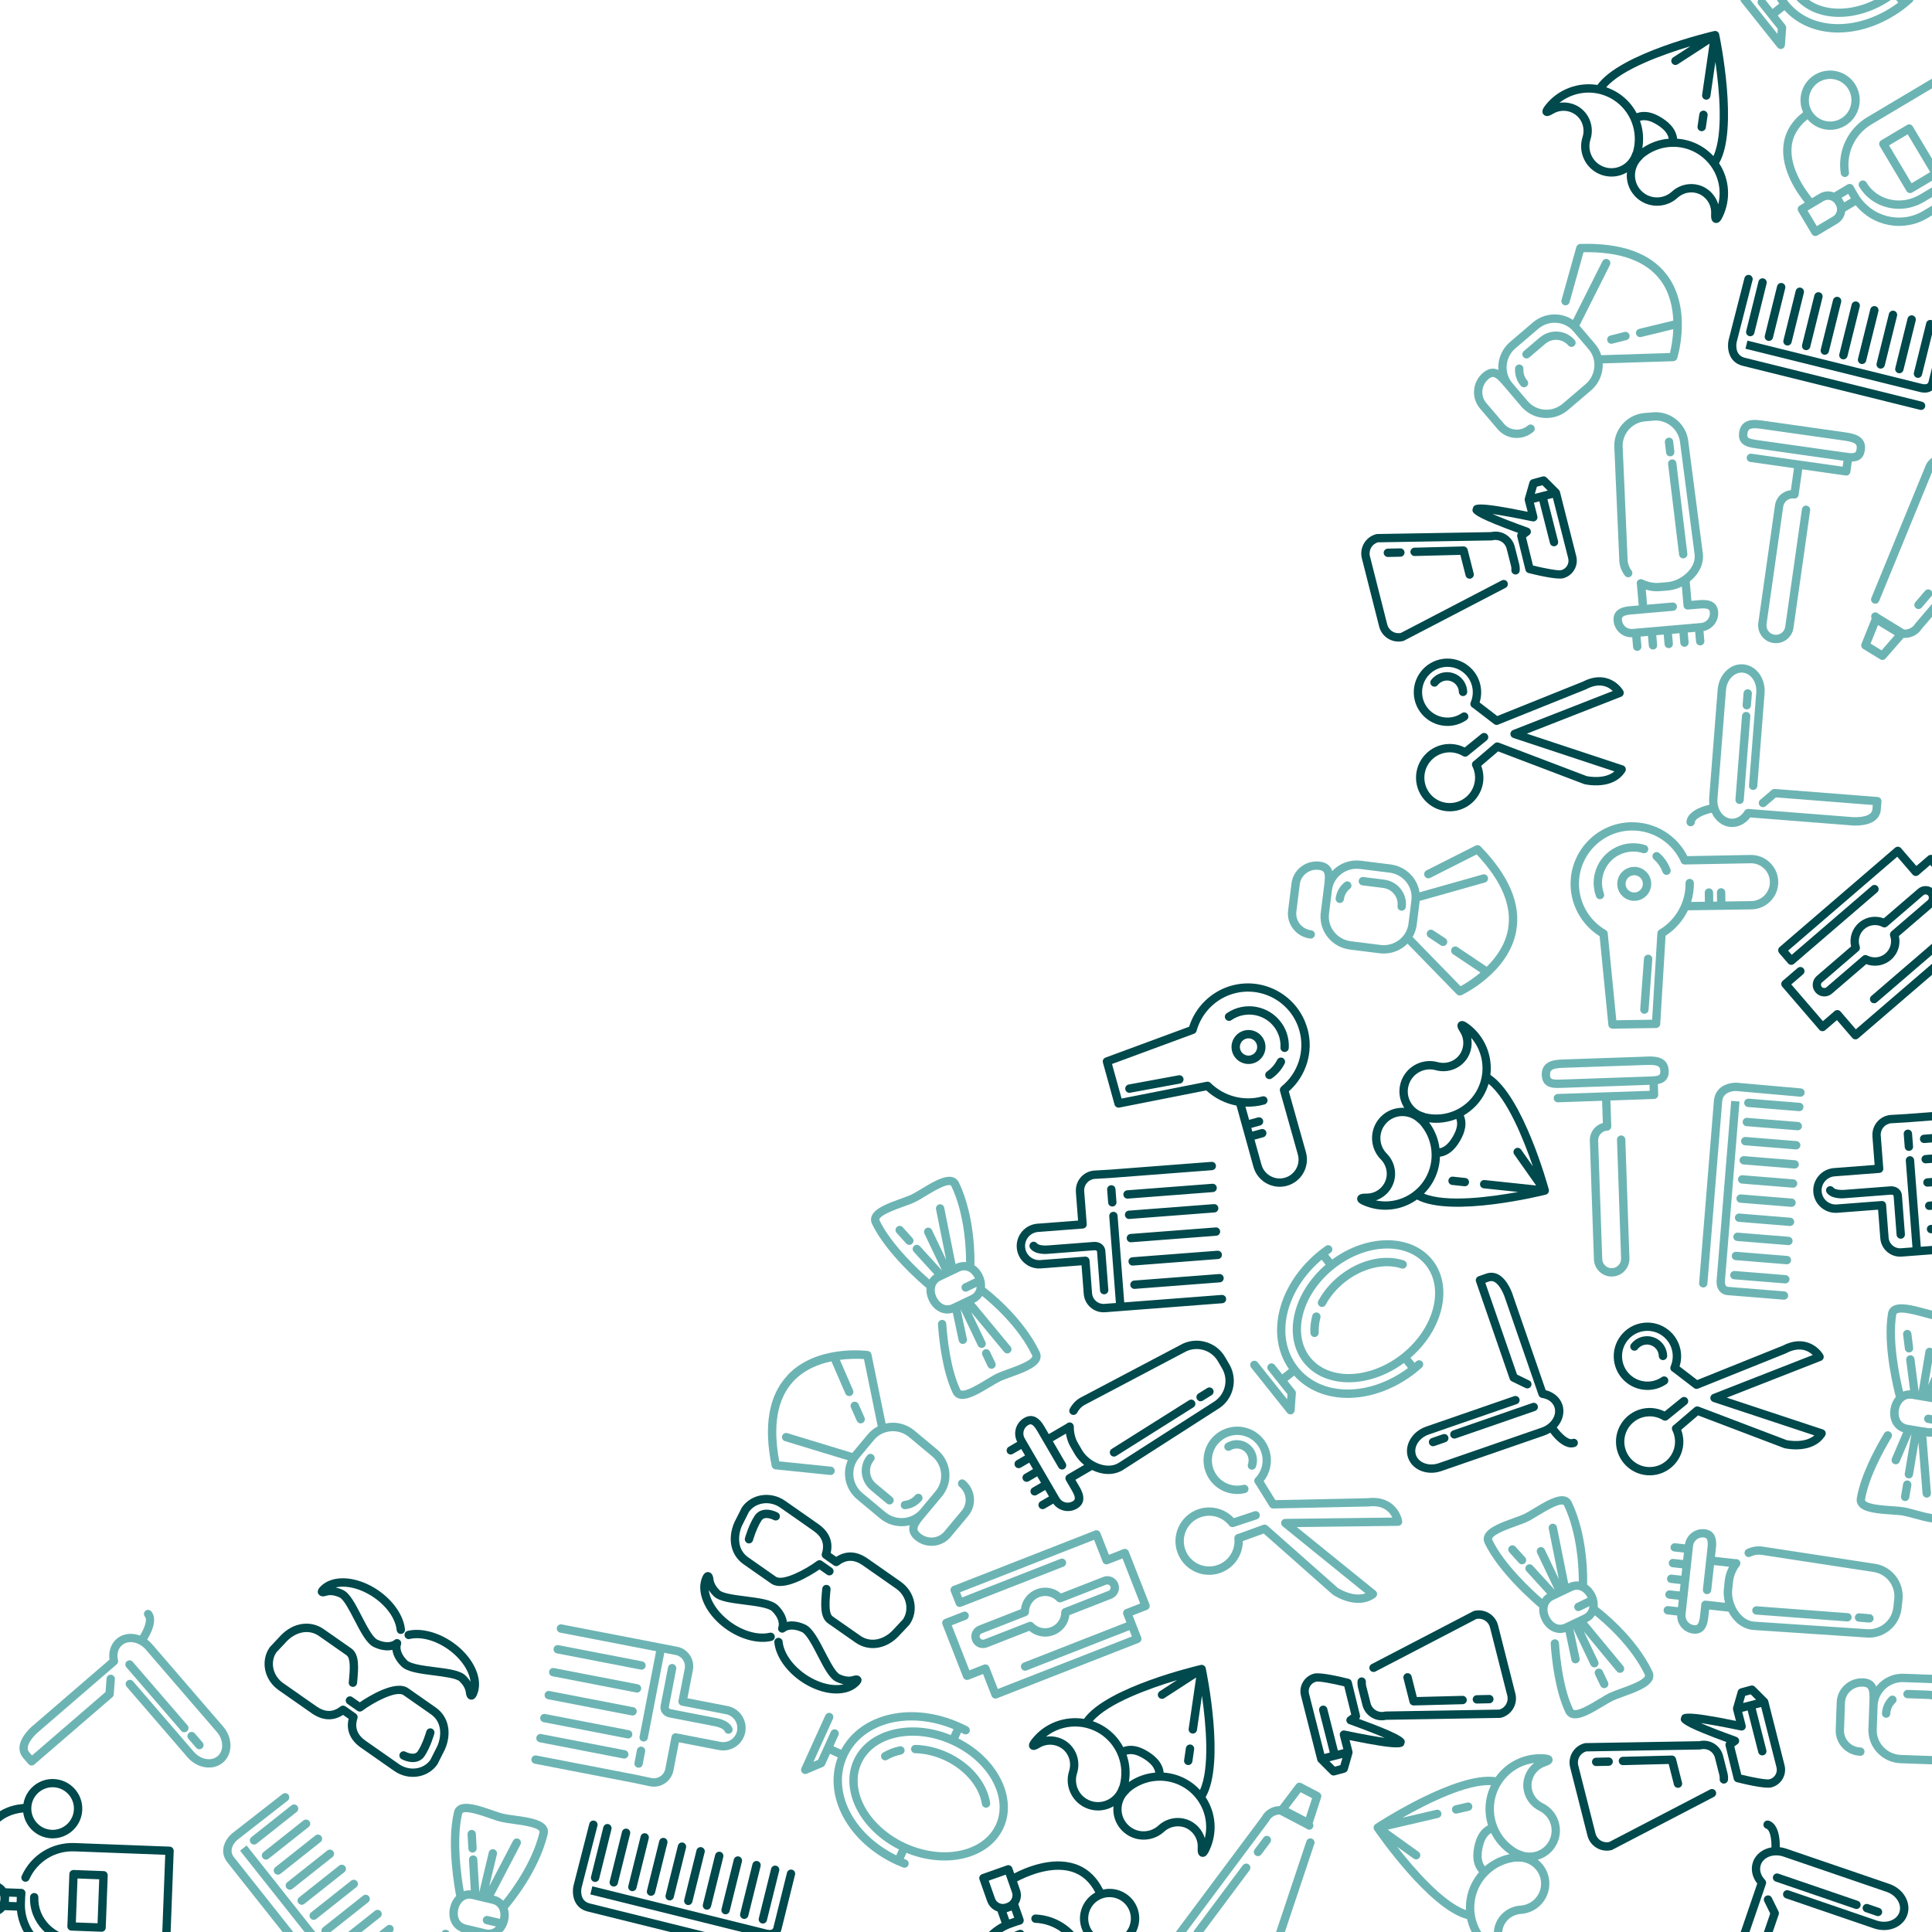 <?xml version="1.0" encoding="UTF-8"?><svg id="Camada_1" xmlns="http://www.w3.org/2000/svg" viewBox="0 0 595.28 595.28"><defs><style>.cls-1{fill:#00494c;}.cls-2{fill:#6cb4b3;}</style></defs><g><g><path class="cls-1" d="M475.25,34.58c.07,.39,.29,.74,.63,.95,.82,.53,1.77,.04,2.68-.5,1.53-.92,3.39-1.14,5.09-.59,.52,.16,1.01,.39,1.46,.68,2.33,1.49,3.35,4.41,2.5,7.11-1.28,4.03,.31,8.43,3.87,10.7,.69,.44,1.43,.79,2.22,1.04,2.38,.75,4.91,.54,7.13-.61,.15-.08,.3-.17,.45-.26-.26,2.56,.52,5.21,2.39,7.25,.56,.61,1.19,1.14,1.87,1.58,3.56,2.27,8.22,1.87,11.34-.98,2.09-1.91,5.18-2.21,7.5-.72,.45,.29,.86,.64,1.23,1.04,1.12,1.23,1.7,2.82,1.62,4.48-.05,1.14-.03,2.21,.78,2.73,.34,.22,.76,.28,1.16,.17,.7-.2,1.13-.85,1.61-1.84,2.59-5.41,2.11-11.63-1.11-16.52,6.06-10.45,.29-38.52,.03-39.73-.02-.09-.05-.18-.08-.26,0-.01-.02-.03-.02-.05-.04-.08-.09-.16-.15-.23-.02-.02-.04-.05-.06-.07-.07-.08-.15-.15-.25-.21h0c-.09-.06-.2-.11-.3-.14-.03,0-.06-.02-.08-.02-.09-.02-.18-.03-.27-.04-.02,0-.03,0-.05,0-.09,0-.18,.01-.27,.03-1.2,.28-28.92,6.78-35.98,16.61-5.98-.97-12.17,1.36-15.98,6.19-.68,.86-1.05,1.5-.94,2.19Zm39.89-15.15c.39,.59,1.18,.77,1.78,.38l9.83-6.37-2.3,15.8c-.1,.7,.38,1.35,1.09,1.46,.7,.1,1.35-.38,1.46-1.08l1.54-10.55c1.25,8.7,2.49,22.28-.61,29.02-.98-1.06-2.08-1.99-3.29-2.76h0c-2.43-1.55-5.14-2.41-7.89-2.6-.25-2.44-1.76-4.53-4.63-6.36-2.91-1.86-5.47-2.34-7.83-1.49-1.33-2.49-3.27-4.66-5.76-6.25-1.13-.72-2.35-1.3-3.63-1.74,4.83-5.59,17.54-10.13,25.94-12.65l-5.3,3.43c-.59,.39-.77,1.18-.38,1.78Zm-4.42,19.09c2.08,1.33,3.18,2.68,3.44,4.22-2.88,.24-5.69,1.22-8.14,2.91,.49-2.87,.23-5.77-.71-8.43,1.55-.48,3.28-.05,5.41,1.31Zm18.7,24.44c-.37-1.26-1.03-2.43-1.94-3.43-.52-.57-1.11-1.06-1.74-1.47-3.3-2.11-7.67-1.71-10.62,.99-2.26,2.07-5.64,2.36-8.22,.71-.5-.32-.95-.7-1.36-1.15-2.52-2.76-2.33-7.06,.43-9.58,.1-.09,.17-.19,.23-.31,4.76-4.13,11.71-4.65,17.03-1.25,1.05,.67,2.01,1.48,2.86,2.41,3.28,3.59,4.47,8.49,3.33,13.07Zm-35.68-33.77c1.2,.38,2.34,.91,3.39,1.58,5.31,3.4,7.76,9.91,6.03,15.95-.08,.11-.15,.24-.19,.37-.55,1.73-1.74,3.14-3.34,3.97-1.61,.84-3.44,.99-5.17,.45-.57-.18-1.11-.43-1.61-.75-2.58-1.65-3.73-4.84-2.81-7.77,1.21-3.81-.26-7.94-3.56-10.05-.64-.41-1.33-.73-2.06-.96-1.28-.4-2.62-.51-3.92-.32,3.67-2.92,8.66-3.92,13.24-2.47Z"/><path class="cls-1" d="M523.04,38.95c-.1,.7,.39,1.35,1.09,1.46,.7,.1,1.35-.38,1.46-1.08l.55-3.77c.08-.51-.17-1-.58-1.27-.15-.1-.32-.16-.51-.19-.7-.1-1.35,.38-1.46,1.09l-.55,3.77Z"/></g><g><path class="cls-1" d="M317.05,538.01c.07,.39,.29,.74,.63,.95,.82,.53,1.77,.04,2.68-.5,1.53-.92,3.39-1.14,5.09-.59,.52,.16,1.01,.39,1.46,.68,2.33,1.49,3.35,4.41,2.5,7.11-1.28,4.03,.31,8.43,3.87,10.7,.69,.44,1.43,.79,2.22,1.04,2.38,.75,4.91,.54,7.13-.61,.15-.08,.3-.17,.45-.26-.26,2.56,.52,5.21,2.39,7.25,.56,.61,1.19,1.14,1.87,1.58,3.56,2.27,8.22,1.87,11.34-.98,2.09-1.91,5.18-2.21,7.5-.72,.45,.29,.86,.64,1.23,1.04,1.12,1.23,1.7,2.82,1.62,4.48-.05,1.14-.03,2.21,.78,2.73,.34,.22,.76,.28,1.16,.17,.7-.2,1.13-.85,1.61-1.84,2.59-5.41,2.11-11.63-1.11-16.52,6.06-10.45,.29-38.52,.03-39.73-.02-.09-.05-.18-.08-.26,0-.01-.02-.03-.02-.05-.04-.08-.09-.16-.15-.23-.02-.02-.04-.05-.06-.07-.07-.08-.15-.15-.25-.21h0c-.09-.06-.2-.11-.3-.14-.03,0-.06-.02-.08-.02-.09-.02-.18-.03-.27-.04-.02,0-.03,0-.05,0-.09,0-.18,.01-.27,.03-1.2,.28-28.92,6.78-35.98,16.61-5.98-.97-12.17,1.36-15.98,6.19-.68,.86-1.05,1.5-.94,2.19Zm39.89-15.15c.39,.59,1.18,.77,1.78,.38l9.83-6.37-2.3,15.8c-.1,.7,.38,1.35,1.09,1.46,.7,.1,1.35-.38,1.46-1.08l1.54-10.55c1.25,8.7,2.49,22.28-.61,29.02-.98-1.06-2.08-1.99-3.29-2.76h0c-2.43-1.55-5.14-2.41-7.89-2.6-.25-2.44-1.76-4.53-4.63-6.36-2.91-1.86-5.47-2.34-7.83-1.49-1.33-2.49-3.27-4.66-5.76-6.25-1.13-.72-2.35-1.3-3.63-1.74,4.83-5.59,17.54-10.13,25.94-12.65l-5.3,3.43c-.59,.39-.77,1.18-.38,1.78Zm-4.42,19.09c2.08,1.33,3.18,2.68,3.44,4.22-2.88,.24-5.69,1.22-8.14,2.91,.49-2.87,.23-5.77-.71-8.43,1.55-.48,3.28-.05,5.41,1.31Zm18.7,24.44c-.37-1.26-1.03-2.43-1.94-3.43-.52-.57-1.11-1.06-1.74-1.47-3.3-2.11-7.67-1.71-10.62,.99-2.26,2.07-5.64,2.36-8.22,.71-.5-.32-.95-.7-1.36-1.15-2.52-2.76-2.33-7.06,.43-9.58,.1-.09,.17-.19,.23-.31,4.76-4.13,11.71-4.65,17.03-1.25,1.05,.67,2.01,1.48,2.86,2.41,3.28,3.59,4.47,8.49,3.33,13.07Zm-35.68-33.77c1.2,.38,2.34,.91,3.39,1.58,5.31,3.4,7.76,9.91,6.03,15.95-.08,.11-.15,.24-.19,.37-.55,1.73-1.74,3.14-3.34,3.97-1.61,.84-3.44,.99-5.17,.45-.57-.18-1.11-.43-1.61-.75-2.58-1.65-3.73-4.84-2.81-7.77,1.21-3.81-.26-7.94-3.56-10.05-.64-.41-1.33-.73-2.06-.96-1.28-.4-2.62-.51-3.92-.32,3.67-2.92,8.66-3.92,13.24-2.47Z"/><path class="cls-1" d="M364.84,542.37c-.1,.7,.39,1.35,1.09,1.46,.7,.1,1.35-.38,1.46-1.08l.55-3.77c.08-.51-.17-1-.58-1.27-.15-.1-.32-.16-.51-.19-.7-.1-1.35,.38-1.46,1.09l-.55,3.77Z"/></g><g><path class="cls-1" d="M450.18,314.63c-.39,.08-.73,.32-.93,.66-.49,.84,.03,1.77,.6,2.66,.98,1.49,1.27,3.34,.79,5.06-.14,.52-.35,1.02-.62,1.48-1.4,2.38-4.28,3.52-7.01,2.77-4.07-1.12-8.41,.64-10.54,4.29-.41,.7-.73,1.46-.95,2.25-.66,2.41-.34,4.93,.89,7.1,.09,.15,.18,.29,.27,.44-2.57-.16-5.19,.73-7.15,2.67-.59,.58-1.09,1.23-1.5,1.93-2.13,3.64-1.55,8.29,1.42,11.29,1.99,2.02,2.41,5.09,1.01,7.47-.27,.46-.6,.89-.99,1.27-1.18,1.17-2.75,1.81-4.42,1.8-1.15,0-2.21,.06-2.7,.89-.2,.35-.25,.77-.12,1.16,.23,.69,.89,1.1,1.9,1.53,5.5,2.38,11.7,1.66,16.46-1.75,10.68,5.65,38.51-1.21,39.7-1.52,.09-.02,.18-.05,.26-.09,.01,0,.03-.02,.04-.03,.08-.04,.16-.1,.23-.16,.02-.02,.04-.04,.06-.06,.08-.08,.15-.16,.2-.25h0c.06-.1,.09-.2,.12-.31,0-.03,.02-.06,.02-.08,.02-.09,.03-.18,.03-.28,0-.02,0-.03,0-.05,0-.09-.02-.18-.04-.27-.32-1.18-7.9-28.64-18-35.3,.74-6.01-1.83-12.11-6.81-15.72-.89-.65-1.54-.99-2.23-.85Zm16.69,39.27c-.58,.41-.72,1.21-.31,1.79l6.75,9.58-15.88-1.68c-.71-.07-1.34,.44-1.41,1.14-.07,.71,.43,1.34,1.14,1.41l10.61,1.12c-8.65,1.59-22.17,3.36-29.02,.52,1.02-1.02,1.9-2.16,2.63-3.39h0c1.46-2.49,2.21-5.24,2.29-7.98,2.43-.34,4.46-1.93,6.18-4.88,1.74-2.98,2.12-5.56,1.18-7.88,2.43-1.42,4.53-3.45,6.02-6,.68-1.16,1.21-2.4,1.6-3.7,5.78,4.61,10.81,17.13,13.65,25.42l-3.63-5.16c-.41-.58-1.21-.72-1.79-.31Zm-19.25-3.67c-1.24,2.13-2.56,3.29-4.08,3.6-.35-2.86-1.45-5.63-3.22-8.02,2.88,.38,5.77,0,8.4-1.04,.54,1.53,.18,3.28-1.09,5.46Zm-23.69,19.64c1.24-.42,2.39-1.12,3.35-2.07,.55-.54,1.02-1.15,1.4-1.8,1.98-3.38,1.41-7.73-1.4-10.57-2.16-2.18-2.58-5.55-1.03-8.19,.3-.51,.67-.98,1.09-1.4,2.66-2.63,6.96-2.6,9.59,.06,.09,.09,.2,.17,.32,.22,4.31,4.6,5.1,11.52,1.91,16.97-.63,1.07-1.4,2.07-2.3,2.95-3.46,3.42-8.3,4.8-12.93,3.83Zm32.35-36.97c-.33,1.21-.82,2.37-1.45,3.45-3.19,5.44-9.6,8.14-15.7,6.65-.12-.08-.24-.14-.38-.17-1.75-.48-3.2-1.61-4.1-3.19-.9-1.57-1.13-3.4-.65-5.15,.16-.58,.39-1.13,.69-1.64,1.55-2.64,4.69-3.92,7.65-3.11,3.85,1.06,7.92-.57,9.91-3.95,.38-.65,.68-1.36,.88-2.1,.35-1.3,.4-2.64,.17-3.93,3.06,3.55,4.26,8.5,2.98,13.14Z"/><path class="cls-1" d="M447.69,362.55c-.71-.07-1.34,.44-1.41,1.14-.08,.71,.44,1.34,1.14,1.41l3.79,.4c.52,.06,1-.21,1.24-.63,.09-.15,.15-.33,.17-.51,.08-.7-.44-1.34-1.14-1.41l-3.79-.4Z"/></g><g><path class="cls-1" d="M331.49,367.25l.68,8.83-12.53,.96c-3.8,.29-6.66,3.62-6.36,7.42,.29,3.8,3.62,6.65,7.42,6.36l12.54-.96,.68,8.83c.26,3.37,3.2,5.89,6.57,5.63h.04l36.08-2.77c.71-.05,1.24-.67,1.18-1.38-.05-.71-.67-1.24-1.38-1.18l-30.02,2.3-2.05-26.72c-.05-.71-.67-1.24-1.38-1.18-.71,.05-1.24,.67-1.18,1.38l2.05,26.71-3.44,.26h-.07s-.04,0-.07,.01c-1.94,.13-3.62-1.33-3.77-3.27l-.77-10.11c-.05-.71-.67-1.24-1.38-1.18l-13.82,1.06c-2.39,.18-4.48-1.61-4.66-4-.18-2.39,1.61-4.48,4-4.66l13.81-1.06c.71-.05,1.24-.67,1.18-1.38l-.78-10.11c-.15-1.94,1.3-3.64,3.24-3.81,.02,0,.04,0,.06,0,.02,0,.03,0,.05,0l4.76-.28,31.3-2.4c.71-.06,1.24-.67,1.18-1.38-.05-.71-.67-1.24-1.38-1.18l-31.28,2.4-4.81,.28h-.02s-.01,0-.02,0c-3.37,.26-5.89,3.21-5.63,6.57Z"/><path class="cls-1" d="M319.52,383.12c-.42-.57-1.22-.7-1.8-.28-.57,.42-.7,1.22-.28,1.8,1.46,2.01,4.98,1.75,5.64,1.67l14.04-1.08c.63-.05,.87,.19,.89,.36l.92,12.02c.05,.71,.67,1.24,1.38,1.18,.71-.05,1.24-.67,1.18-1.38l-.92-12.02c-.11-1.45-1.42-2.9-3.64-2.73l-14.08,1.08c-1.12,.11-2.9-.04-3.33-.63Z"/><path class="cls-1" d="M348.26,395.94c.06,.71,.67,1.24,1.38,1.18l26.22-2.01c.71-.05,1.24-.67,1.18-1.38-.05-.71-.67-1.24-1.38-1.18l-26.22,2.01c-.71,.06-1.24,.67-1.18,1.38Z"/><path class="cls-1" d="M347.71,388.76c.05,.71,.67,1.24,1.38,1.18l26.22-2.01c.71-.05,1.24-.67,1.18-1.38-.05-.71-.67-1.24-1.38-1.18l-26.22,2.01c-.71,.06-1.24,.67-1.18,1.38Z"/><path class="cls-1" d="M347.16,381.58c.05,.71,.67,1.24,1.38,1.18l26.22-2.01c.71-.05,1.24-.67,1.18-1.38-.05-.71-.67-1.24-1.38-1.18l-26.22,2.01c-.71,.06-1.24,.67-1.18,1.38Z"/><path class="cls-1" d="M346.61,374.4c.05,.71,.67,1.24,1.38,1.18l26.22-2.01c.71-.05,1.24-.67,1.18-1.38-.05-.71-.67-1.24-1.38-1.18l-26.22,2.01c-.71,.06-1.24,.67-1.18,1.38Z"/><path class="cls-1" d="M346.13,368.13c.05,.71,.67,1.24,1.38,1.18l26.22-2.01c.71-.05,1.24-.67,1.18-1.38-.05-.71-.67-1.24-1.38-1.18l-26.22,2.01c-.71,.06-1.24,.67-1.18,1.38Z"/><path class="cls-1" d="M341.13,366.57l.31,3.99c.05,.71,.67,1.24,1.38,1.18,.71-.05,1.24-.67,1.18-1.38l-.31-3.99c-.05-.71-.67-1.24-1.38-1.18-.71,.05-1.24,.67-1.18,1.38Z"/></g><g><path class="cls-1" d="M576.92,350.11l.68,8.83-12.53,.96c-3.8,.29-6.66,3.62-6.36,7.42,.29,3.8,3.62,6.65,7.42,6.36l12.54-.96,.68,8.83c.26,3.37,3.2,5.89,6.57,5.63h.04l36.08-2.77c.71-.05,1.24-.67,1.18-1.38-.05-.71-.67-1.24-1.38-1.18l-30.02,2.3-2.05-26.72c-.05-.71-.67-1.24-1.38-1.18-.71,.05-1.24,.67-1.18,1.38l2.05,26.71-3.44,.26h-.07s-.04,0-.07,.01c-1.94,.13-3.62-1.33-3.77-3.27l-.77-10.11c-.05-.71-.67-1.24-1.38-1.18l-13.82,1.06c-2.39,.18-4.48-1.61-4.66-4-.18-2.39,1.61-4.48,4-4.66l13.81-1.06c.71-.05,1.24-.67,1.18-1.38l-.78-10.11c-.15-1.94,1.3-3.64,3.24-3.81,.02,0,.04,0,.06,0,.02,0,.03,0,.05,0l4.76-.28,31.3-2.4c.71-.06,1.24-.67,1.18-1.38-.05-.71-.67-1.24-1.38-1.18l-31.28,2.4-4.81,.28h-.02s-.01,0-.02,0c-3.37,.26-5.89,3.21-5.63,6.57Z"/><path class="cls-1" d="M564.96,365.99c-.42-.57-1.22-.7-1.8-.28-.57,.42-.7,1.22-.28,1.8,1.46,2.01,4.98,1.75,5.64,1.67l14.04-1.08c.63-.05,.87,.19,.89,.36l.92,12.02c.05,.71,.67,1.24,1.38,1.18,.71-.05,1.24-.67,1.18-1.38l-.92-12.02c-.11-1.45-1.42-2.9-3.64-2.73l-14.08,1.08c-1.12,.11-2.9-.04-3.33-.63Z"/><path class="cls-1" d="M593.7,378.8c.06,.71,.67,1.24,1.38,1.18l26.22-2.01c.71-.05,1.24-.67,1.18-1.38-.05-.71-.67-1.24-1.38-1.18l-26.22,2.01c-.71,.06-1.24,.67-1.18,1.38Z"/><path class="cls-1" d="M593.15,371.62c.05,.71,.67,1.24,1.38,1.18l26.22-2.01c.71-.05,1.24-.67,1.18-1.38-.05-.71-.67-1.24-1.38-1.18l-26.22,2.01c-.71,.06-1.24,.67-1.18,1.38Z"/><path class="cls-1" d="M592.6,364.44c.05,.71,.67,1.24,1.38,1.18l26.22-2.01c.71-.05,1.24-.67,1.18-1.38-.05-.71-.67-1.24-1.38-1.18l-26.22,2.01c-.71,.06-1.24,.67-1.18,1.38Z"/><path class="cls-1" d="M592.05,357.26c.05,.71,.67,1.24,1.38,1.18l26.22-2.01c.71-.05,1.24-.67,1.18-1.38-.05-.71-.67-1.24-1.38-1.18l-26.22,2.01c-.71,.06-1.24,.67-1.18,1.38Z"/><path class="cls-1" d="M591.57,351c.05,.71,.67,1.24,1.38,1.18l26.22-2.01c.71-.05,1.24-.67,1.18-1.38-.05-.71-.67-1.24-1.38-1.18l-26.22,2.01c-.71,.06-1.24,.67-1.18,1.38Z"/><path class="cls-1" d="M586.57,349.43l.31,3.99c.05,.71,.67,1.24,1.38,1.18,.71-.05,1.24-.67,1.18-1.38l-.31-3.99c-.05-.71-.67-1.24-1.38-1.18-.71,.05-1.24,.67-1.18,1.38Z"/></g><g><path class="cls-1" d="M573.17,586.34c-.14-.29-.4-.53-.74-.65l-24.48-8.38c-.67-.23-1.4,.13-1.63,.8-.23,.67,.13,1.4,.8,1.63l24.48,8.38c.67,.23,1.4-.13,1.63-.8,.11-.34,.08-.69-.06-.98Z"/><path class="cls-1" d="M574.77,589.13l3.46,1.19c.67,.23,1.4-.13,1.63-.8,.11-.33,.08-.68-.06-.98-.14-.29-.4-.54-.74-.65l-3.46-1.19c-.67-.23-1.4,.13-1.63,.8-.23,.67,.13,1.4,.8,1.63Z"/><path class="cls-1" d="M543.41,561.8c-.23,.67,.13,1.4,.8,1.63,1.25,.43,1.67,3.46,1.6,5.78-2.64,.45-4.86,2.09-5.7,4.53-.75,2.18-.24,4.65,1.33,6.62l-9.85,28.79c-.21,.52-2,5.16-.55,8.32,.54,1.18,1.49,2.04,2.74,2.46l2.36,.81c.67,.23,1.4-.13,1.63-.8l10.27-30.03c.11-.32,.09-.68-.06-.98l-2.07-4.21c-.31-.64-1.08-.9-1.72-.59-.64,.31-.9,1.08-.59,1.72l1.83,3.74-9.69,28.32-1.14-.39c-.59-.2-1-.56-1.23-1.1-.84-1.84,.14-5.17,.62-6.36l10.11-29.55c.16-.45,.05-.96-.29-1.31-1.32-1.37-1.8-3.09-1.28-4.61,.84-2.44,3.98-3.58,7.01-2.54l31.71,10.85c1.51,.51,2.75,1.48,3.49,2.72,.71,1.17,.88,2.44,.49,3.58-.83,2.44-3.98,3.58-7.01,2.54l-27.14-9.29c-.67-.23-1.4,.13-1.63,.8-.23,.67,.13,1.4,.8,1.63l27.15,9.29c4.37,1.49,8.98-.36,10.27-4.14,.57-1.67,.43-3.47-.38-5.14-.1-.2-.21-.41-.33-.61-1.06-1.76-2.79-3.12-4.87-3.83l-31.71-10.85c-.67-.23-1.34-.37-2-.45,.03-1.44-.07-4.01-1.01-5.92-.5-1.02-1.24-1.86-2.33-2.23-.67-.23-1.4,.13-1.63,.8Z"/></g><g><path class="cls-1" d="M447.56,443.12c.3,.14,.65,.17,.98,.06l24.45-8.46c.67-.23,1.03-.96,.79-1.63-.23-.67-.96-1.03-1.63-.8l-24.45,8.46c-.67,.23-1.03,.96-.8,1.64,.12,.33,.36,.59,.65,.74Z"/><path class="cls-1" d="M444.58,441.91l-3.46,1.2c-.67,.23-1.03,.96-.79,1.64,.11,.33,.36,.59,.65,.73,.29,.14,.65,.17,.98,.06l3.46-1.2c.67-.23,1.03-.96,.8-1.63-.23-.67-.96-1.02-1.63-.79Z"/><path class="cls-1" d="M486.11,444.17c-.23-.67-.96-1.03-1.63-.79-1.25,.43-3.45-1.7-4.82-3.57,1.8-1.98,2.55-4.64,1.71-7.07-.75-2.18-2.67-3.81-5.12-4.4l-9.94-28.76c-.15-.54-1.6-5.29-4.69-6.9-1.15-.6-2.43-.69-3.68-.26l-2.36,.82c-.67,.23-1.03,.96-.8,1.63l10.38,30c.11,.32,.35,.59,.65,.74l4.22,2.05c.64,.31,1.41,.04,1.72-.59,.31-.64,.05-1.41-.59-1.72l-3.74-1.82-9.78-28.28,1.14-.4c.59-.2,1.13-.17,1.65,.11,1.79,.93,3.07,4.17,3.43,5.39l10.21,29.52c.16,.45,.55,.78,1.03,.85,1.88,.27,3.32,1.33,3.84,2.84,.84,2.44-.93,5.27-3.96,6.32l-31.68,10.95c-1.5,.52-3.08,.52-4.43,0-1.28-.49-2.19-1.38-2.59-2.52-.84-2.44,.93-5.27,3.96-6.32l27.11-9.37c.67-.23,1.03-.96,.8-1.63-.23-.67-.96-1.03-1.64-.8l-27.11,9.38c-4.36,1.51-6.85,5.81-5.55,9.58,.58,1.67,1.79,3,3.46,3.81,.21,.1,.42,.19,.63,.27,1.92,.73,4.11,.74,6.19,.02l31.68-10.95c.67-.23,1.28-.53,1.85-.88,.86,1.16,2.52,3.12,4.43,4.04,1.02,.5,2.12,.7,3.21,.33,.67-.23,1.02-.96,.79-1.64Z"/></g><g><path class="cls-1" d="M394.93,315.29c-3.83-5.53-11.45-6.91-16.98-3.08-.58,.41-.73,1.2-.32,1.79,.4,.58,1.21,.73,1.79,.32,4.36-3.02,10.38-1.93,13.41,2.43,1.23,1.78,1.82,3.86,1.7,6.02-.04,.71,.5,1.32,1.21,1.36,.14,0,.28,0,.41-.04,.52-.14,.91-.6,.94-1.17,.15-2.73-.59-5.37-2.15-7.62Z"/><path class="cls-1" d="M393.52,326.55c-.72,1.43-1.8,2.68-3.13,3.61-.58,.4-.73,1.2-.32,1.79,.32,.46,.89,.65,1.4,.51,.13-.04,.27-.1,.39-.18,1.68-1.17,3.06-2.75,3.96-4.57,.32-.63,.06-1.4-.57-1.72-.64-.32-1.41-.06-1.72,.57Z"/><path class="cls-1" d="M402.83,316.94c-2.8-10.1-13.28-16.04-23.38-13.25-6.2,1.72-11.15,6.54-13.06,12.66l-25.77,9.51c-.63,.23-.97,.9-.79,1.55l3.58,12.93c.18,.65,.83,1.05,1.49,.92l26.76-5.29c2.65,2.43,5.9,4.04,9.34,4.69,0,.04,.01,.09,.02,.14l5.18,18.71c1.23,4.46,5.86,7.08,10.33,5.85,4.46-1.23,7.08-5.86,5.85-10.33l-5.28-18.77c5.44-4.79,7.7-12.29,5.75-19.33Zm-8.01,17.88c-.4,.32-.57,.85-.43,1.35l5.5,19.56c.86,3.1-.96,6.31-4.06,7.16-3.09,.86-6.31-.96-7.16-4.06l-2.13-7.69,2.72-.75c.68-.19,1.08-.9,.9-1.58-.19-.69-.9-1.09-1.58-.9l-2.72,.75-.31-1.13,2.72-.75c.69-.19,1.09-.9,.9-1.58-.19-.68-.9-1.08-1.58-.9l-2.72,.75-1.13-4.08c1.95,.08,3.93-.13,5.86-.66,.68-.19,1.09-.9,.9-1.58-.19-.69-.9-1.09-1.58-.9-5.65,1.57-11.76-.03-15.94-4.16-.06-.06-.14-.12-.21-.17,0,0-.01,0-.02-.01-.07-.04-.13-.08-.2-.11-.02,0-.03-.01-.05-.01-.06-.02-.12-.04-.19-.06-.02,0-.04,0-.06,0-.06,0-.12-.02-.19-.02-.04,0-.08,0-.13,.01-.04,0-.08,0-.12,.01l-26.23,5.18-2.95-10.65,25.25-9.32s.07-.03,.11-.05c.03-.01,.07-.03,.1-.05,.04-.03,.09-.06,.13-.09,.02-.02,.05-.03,.07-.05,.04-.04,.08-.08,.11-.12,.02-.02,.04-.04,.06-.07,.04-.04,.06-.09,.09-.14,.01-.02,.03-.05,.04-.07,.03-.06,.05-.12,.07-.18,0-.02,.01-.03,.02-.05,1.53-5.56,5.92-9.97,11.47-11.51,8.73-2.42,17.8,2.72,20.22,11.45,1.75,6.33-.42,13.08-5.54,17.19Z"/><path class="cls-1" d="M363.16,331.32l-15.41,2.84c-.68,.13-1.16,.8-1.03,1.5,.13,.7,.8,1.16,1.49,1.03l15.41-2.84s.08-.01,.11-.03c.63-.17,1.04-.81,.92-1.47-.13-.7-.8-1.16-1.5-1.03Z"/><path class="cls-1" d="M389.73,321.2c-.77-2.78-3.66-4.42-6.44-3.65-2.78,.77-4.42,3.66-3.65,6.44,.77,2.78,3.66,4.42,6.44,3.65,2.78-.77,4.42-3.66,3.65-6.44Zm-4.33,3.96c-1.41,.39-2.88-.44-3.28-1.86-.39-1.41,.44-2.88,1.86-3.28,1.42-.39,2.88,.44,3.28,1.85,.39,1.42-.44,2.89-1.86,3.28Z"/></g><g><path class="cls-1" d="M548.16,293.61l2.78,3.23c.46,.54,1.27,.6,1.81,.14l25.65-22.06c.54-.46,.6-1.27,.14-1.81-.46-.54-1.28-.6-1.81-.14l-24.67,21.22-1.11-1.29,33.63-28.93,4.73,5.49c.46,.54,1.27,.6,1.81,.14l3.62-3.12,9.73,11.31-3.62,3.11h0c-.27,.23-.42,.55-.44,.88-.02,.33,.08,.67,.31,.93h0l1.68,1.96-25.79,22.19c-.54,.46-.6,1.28-.14,1.81,.46,.54,1.27,.6,1.81,.14l25.79-22.18,1.37,1.59-33.63,28.93-4.72-5.49c-.46-.54-1.27-.6-1.81-.14h0l-3.62,3.11-9.73-11.31,3.62-3.12c.54-.46,.6-1.27,.14-1.81-.23-.27-.55-.42-.88-.44-.33-.03-.66,.08-.93,.31l-4.6,3.95c-.26,.22-.42,.54-.44,.88-.03,.34,.09,.68,.31,.93l11.41,13.26c.46,.54,1.27,.6,1.81,.14l3.62-3.11,4.73,5.49c.22,.26,.54,.42,.88,.44,.34,.03,.68-.09,.94-.31l35.58-30.6c.54-.46,.6-1.27,.14-1.81l-4.72-5.49,3.62-3.12c.54-.46,.6-1.27,.13-1.81l-11.4-13.26c-.23-.27-.55-.42-.88-.44-.33-.02-.67,.08-.93,.31l-3.62,3.11-4.73-5.49c-.23-.27-.55-.42-.88-.44-.33-.02-.67,.08-.94,.31l-35.58,30.6c-.26,.22-.42,.54-.44,.88-.03,.34,.09,.67,.31,.93Z"/><path class="cls-1" d="M558.53,303.16c-.07,.96,.23,1.88,.86,2.61,.63,.73,1.49,1.17,2.45,1.24,.96,.07,1.88-.23,2.61-.86l10.57-9.09c.68,.26,1.39,.42,2.13,.47,2.01,.15,3.96-.49,5.48-1.8,2.13-1.83,3.04-4.63,2.45-7.32l10.57-9.09c.73-.63,1.17-1.5,1.24-2.45,.07-.95-.23-1.88-.86-2.61-.62-.73-1.5-1.17-2.45-1.24-.96-.07-1.88,.23-2.61,.86l-10.57,9.09c-.68-.26-1.39-.42-2.12-.47-2.01-.15-3.95,.49-5.48,1.8-2.13,1.83-3.05,4.63-2.45,7.32l-10.57,9.09c-.73,.63-1.17,1.5-1.24,2.45Zm2.91-.5l11.19-9.63c.43-.37,.55-.95,.36-1.45-.64-1.93-.07-4.02,1.48-5.34,1.01-.87,2.29-1.29,3.61-1.19,.64,.05,1.27,.22,1.79,.48l.12,.07c.47,.26,1.05,.2,1.46-.15l11.19-9.63c.41-.35,1.08-.31,1.43,.11,.18,.21,.26,.47,.24,.74-.02,.27-.15,.52-.35,.7l-11.19,9.62c-.4,.34-.55,.9-.38,1.39,.67,1.94,.1,4.06-1.46,5.39-1,.87-2.29,1.29-3.61,1.19-.65-.05-1.26-.22-1.8-.48l-.12-.07c-.47-.25-1.05-.2-1.45,.15l-11.19,9.63c-.41,.35-1.08,.3-1.44-.11-.18-.21-.26-.47-.24-.74,.02-.27,.15-.52,.35-.69Z"/></g><g><path class="cls-1" d="M457.05,239.35c-.03-1.17-.25-2.31-.66-3.39l5.2-4.45,26.46,10.06c.05,.02,.1,.04,.16,.05,.36,.08,8.78,2,12.53-3.86,.21-.34,.26-.75,.13-1.12-.13-.37-.43-.66-.81-.79l-29.62-9.8,29.05-11.37c.35-.14,.62-.42,.75-.78,.12-.35,.08-.74-.1-1.07-1.44-2.48-5.92-6.23-12.53-2.77l-26.27,10.56-5.45-4.18c.35-1.1,.51-2.25,.48-3.42-.15-5.72-4.93-10.25-10.66-10.1-5.72,.15-10.25,4.93-10.1,10.65,.15,5.72,4.93,10.25,10.65,10.1,2.02-.05,3.96-.69,5.61-1.83,.58-.4,.73-1.2,.33-1.79-.4-.58-1.2-.73-1.79-.33-1.25,.86-2.7,1.33-4.22,1.37-4.31,.11-7.9-3.29-8.02-7.6-.12-4.31,3.29-7.9,7.6-8.02,4.31-.11,7.9,3.29,8.02,7.6,.03,1.15-.19,2.27-.64,3.32-.14,.32-.14,.69,0,1.01,.13,.31,.37,.55,.67,.68l6.53,5.01c.36,.28,.84,.34,1.26,.17l27.01-10.85s.08-.04,.12-.06c4.19-2.22,6.86-.72,8.19,.56l-30.74,12.03c-.5,.2-.83,.69-.82,1.23,.01,.54,.37,1.01,.88,1.19l31.18,10.32c-2.97,2.5-7.9,1.59-8.55,1.45l-27.08-10.3c-.44-.17-.93-.08-1.29,.22l-6.26,5.35c-.29,.15-.52,.4-.64,.72-.12,.33-.1,.69,.06,1.01,.51,1.02,.79,2.13,.82,3.28,.11,4.31-3.3,7.9-7.6,8.02-4.31,.12-7.9-3.29-8.02-7.6-.12-4.31,3.3-7.9,7.6-8.02,1.52-.04,3,.36,4.29,1.15,.47,.28,1.06,.25,1.48-.1l5.84-4.74c.55-.45,.64-1.26,.19-1.81-.45-.55-1.26-.63-1.81-.19l-5.17,4.19c-1.51-.75-3.19-1.12-4.89-1.08-5.72,.15-10.25,4.93-10.1,10.65,.15,5.72,4.93,10.25,10.66,10.1,5.72-.15,10.25-4.93,10.1-10.66Z"/><path class="cls-1" d="M449.5,213.22c.02,.71,.61,1.27,1.32,1.25s1.27-.61,1.25-1.32c-.09-3.42-2.95-6.13-6.37-6.04-1.86,.05-3.58,.92-4.73,2.39-.19,.25-.28,.54-.27,.82,.01,.37,.18,.73,.49,.98,.56,.44,1.37,.34,1.8-.22,.67-.86,1.68-1.37,2.77-1.4,2.01-.05,3.68,1.53,3.73,3.54Z"/></g><g><path class="cls-1" d="M518.66,443.94c-.03-1.17-.25-2.31-.66-3.39l5.2-4.45,26.46,10.06c.05,.02,.1,.04,.16,.05,.36,.08,8.78,2,12.53-3.86,.21-.34,.26-.75,.13-1.12-.13-.37-.43-.66-.81-.79l-29.62-9.8,29.05-11.37c.35-.14,.62-.42,.75-.78,.12-.35,.08-.74-.1-1.07-1.44-2.48-5.92-6.23-12.53-2.77l-26.27,10.56-5.45-4.18c.35-1.1,.51-2.25,.48-3.42-.15-5.72-4.93-10.25-10.66-10.1-5.72,.15-10.25,4.93-10.1,10.65,.15,5.72,4.93,10.25,10.65,10.1,2.02-.05,3.96-.69,5.61-1.83,.58-.4,.73-1.2,.33-1.79-.4-.58-1.2-.73-1.79-.33-1.25,.86-2.7,1.33-4.22,1.37-4.31,.11-7.9-3.29-8.02-7.6-.12-4.31,3.29-7.9,7.6-8.02,4.31-.11,7.9,3.29,8.02,7.6,.03,1.15-.19,2.27-.64,3.32-.14,.32-.14,.69,0,1.01,.13,.31,.37,.55,.67,.68l6.53,5.01c.36,.28,.84,.34,1.26,.17l27.01-10.85s.08-.04,.12-.06c4.19-2.22,6.86-.72,8.19,.56l-30.74,12.03c-.5,.2-.83,.69-.82,1.23,.01,.54,.37,1.01,.88,1.19l31.18,10.32c-2.97,2.5-7.9,1.59-8.55,1.45l-27.08-10.3c-.44-.17-.93-.08-1.29,.22l-6.26,5.35c-.29,.15-.52,.4-.64,.72-.12,.33-.1,.69,.06,1.01,.51,1.02,.79,2.13,.82,3.28,.11,4.31-3.3,7.9-7.6,8.02-4.31,.12-7.9-3.29-8.02-7.6-.12-4.31,3.3-7.9,7.6-8.02,1.52-.04,3,.36,4.29,1.15,.47,.28,1.06,.25,1.48-.1l5.84-4.74c.55-.45,.64-1.26,.19-1.81-.45-.55-1.26-.63-1.81-.19l-5.17,4.19c-1.51-.75-3.19-1.12-4.89-1.08-5.72,.15-10.25,4.93-10.1,10.65,.15,5.72,4.93,10.25,10.66,10.1,5.72-.15,10.25-4.93,10.1-10.66Z"/><path class="cls-1" d="M511.11,417.82c.02,.71,.61,1.27,1.32,1.25s1.27-.61,1.25-1.32c-.09-3.42-2.95-6.13-6.37-6.04-1.86,.05-3.58,.92-4.73,2.39-.19,.25-.28,.54-.27,.82,.01,.37,.18,.73,.49,.98,.56,.44,1.37,.34,1.8-.22,.67-.86,1.68-1.37,2.77-1.4,2.01-.05,3.68,1.53,3.73,3.54Z"/></g><g><path class="cls-1" d="M467.76,164.22c-.26,.31-.37,.72-.27,1.12l2.53,10.28h0c.12,.47,.47,.82,.93,.94,2,.51,8.68,2.12,10.67,1.61,2.99-.76,4.8-3.81,4.05-6.8l-5.03-19.84h0s0-.03-.01-.04c-.03-.09-.06-.17-.1-.25-.01-.03-.03-.05-.05-.08-.04-.07-.09-.13-.14-.18-.01-.01-.02-.03-.03-.04l-3.79-3.79c-.33-.33-.8-.45-1.25-.33l-3.11,.85c-.43,.12-.77,.45-.9,.88l-1.45,5.05s0,.04,0,.06c-.02,.08-.03,.15-.03,.23,0,.03,0,.06,0,.09,0,.1,.01,.2,.04,.3h0l.88,3.41c-16.24-3.32-16.54-2.32-16.9-1.05-.08,.27-.15,.53-.08,.81,.27,1.06,2.55,2.55,14.05,6.76Zm7.47-14.72l1.66,1.66-3.99,1.01,.64-2.21,1.69-.46Zm-3.05,11.13c.69,.15,1.38-.3,1.52-.99,.05-.27,.02-.53-.08-.76,0-.05-.01-.1-.02-.16h0l-.98-3.82,1.68-.43,3.27,12.88c.17,.69,.87,1.1,1.56,.93,.69-.17,1.1-.87,.93-1.56l-3.27-12.88,1.68-.43,4.72,18.6c.41,1.62-.57,3.27-2.19,3.67-.87,.22-5.03-.54-8.66-1.43l-2.15-8.69c.19-.14,.42-.3,.66-.48,.05-.03,.09-.08,.13-.11,.28-.14,.52-.39,.63-.71,.24-.67-.1-1.4-.77-1.64-5.05-1.82-8.62-3.23-10.99-4.26,2.77,.4,6.88,1.13,12.33,2.27Z"/><path class="cls-1" d="M432.66,197.37l31.24-16.26c.63-.33,.88-1.1,.55-1.73-.33-.63-1.1-.87-1.73-.55l-31.1,16.19c-1.86,.4-3.72-.75-4.19-2.61l-5.33-21.02c-.47-1.86,.62-3.75,2.44-4.29l35.06-.59c.1,0,.2-.01,.29-.04,1.9-.48,3.85,.67,4.33,2.58l1.36,5.36c.1,.4,.13,.8,.1,1.2-.07,.7,.46,1.33,1.16,1.4,.71,.06,1.33-.46,1.4-1.16,.06-.69,0-1.39-.16-2.07l-1.36-5.36c-.82-3.23-4.07-5.21-7.3-4.47l-35.08,.59c-.1,0-.2,.01-.29,.04-3.28,.83-5.27,4.17-4.44,7.45l5.33,21.02c.83,3.28,4.17,5.27,7.45,4.44,.1-.02,.19-.06,.28-.11Z"/><path class="cls-1" d="M435.89,171.32l14.07-.36,1.62,6.38c.17,.69,.87,1.1,1.56,.93,.69-.17,1.1-.87,.93-1.56l-1.87-7.38c-.15-.58-.68-.98-1.28-.97l-15.1,.39c-.71,.02-1.27,.61-1.25,1.32,0,.1,.02,.19,.04,.28,.14,.57,.67,.98,1.28,.97Z"/><path class="cls-1" d="M431.45,168.96l-3.85,.08c-.71,.01-1.27,.6-1.26,1.31,0,.1,.02,.2,.04,.29,.14,.57,.66,.98,1.27,.97l3.85-.08c.71-.01,1.27-.6,1.26-1.31-.02-.71-.6-1.27-1.31-1.26Z"/></g><g><path class="cls-1" d="M418.76,529.62c.26-.31,.37-.72,.27-1.12l-2.53-10.28h0c-.12-.47-.47-.82-.93-.94-2-.51-8.68-2.12-10.67-1.61-2.99,.76-4.8,3.81-4.05,6.8l5.03,19.84h0s0,.03,.01,.04c.03,.09,.06,.17,.1,.25,.01,.03,.03,.05,.05,.08,.04,.07,.09,.13,.14,.18,.01,.01,.02,.03,.03,.04l3.79,3.79c.33,.33,.8,.45,1.25,.33l3.11-.85c.43-.12,.77-.45,.9-.88l1.45-5.05s0-.04,0-.06c.02-.08,.03-.15,.03-.23,0-.03,0-.06,0-.09,0-.1-.01-.2-.04-.3h0l-.88-3.41c16.24,3.32,16.54,2.32,16.9,1.05,.08-.27,.15-.53,.08-.81-.27-1.06-2.55-2.55-14.05-6.76Zm-7.47,14.72l-1.66-1.66,3.99-1.01-.64,2.21-1.69,.46Zm3.05-11.13c-.69-.15-1.38,.3-1.52,.99-.05,.27-.02,.53,.08,.76,0,.05,.01,.1,.02,.16h0l.98,3.82-1.68,.43-3.27-12.88c-.17-.69-.87-1.1-1.56-.93-.69,.17-1.1,.87-.93,1.56l3.27,12.88-1.68,.43-4.72-18.6c-.41-1.62,.57-3.27,2.19-3.67,.87-.22,5.03,.54,8.66,1.43l2.15,8.69c-.19,.14-.42,.3-.66,.48-.05,.03-.09,.08-.13,.11-.28,.14-.52,.39-.63,.71-.24,.67,.1,1.4,.77,1.64,5.05,1.82,8.62,3.23,10.99,4.26-2.77-.4-6.88-1.13-12.33-2.27Z"/><path class="cls-1" d="M453.86,496.48l-31.24,16.26c-.63,.33-.88,1.1-.55,1.73,.33,.63,1.1,.87,1.73,.55l31.1-16.19c1.86-.4,3.72,.75,4.19,2.61l5.33,21.02c.47,1.86-.62,3.75-2.44,4.29l-35.06,.59c-.1,0-.2,.01-.29,.04-1.9,.48-3.85-.67-4.33-2.58l-1.36-5.36c-.1-.4-.13-.8-.1-1.2,.07-.7-.46-1.33-1.16-1.4-.71-.06-1.33,.46-1.4,1.16-.06,.69,0,1.39,.16,2.07l1.36,5.36c.82,3.23,4.07,5.21,7.3,4.47l35.08-.59c.1,0,.2-.01,.29-.04,3.28-.83,5.27-4.17,4.44-7.45l-5.33-21.02c-.83-3.28-4.17-5.27-7.45-4.44-.1,.02-.19,.06-.28,.11Z"/><path class="cls-1" d="M450.62,522.52l-14.07,.36-1.62-6.38c-.17-.69-.87-1.1-1.56-.93-.69,.17-1.1,.87-.93,1.56l1.87,7.38c.15,.58,.68,.98,1.28,.97l15.1-.39c.71-.02,1.27-.61,1.25-1.32,0-.1-.02-.19-.04-.28-.14-.57-.67-.98-1.28-.97Z"/><path class="cls-1" d="M455.07,524.89l3.85-.08c.71-.01,1.27-.6,1.26-1.31,0-.1-.02-.2-.04-.29-.14-.57-.66-.98-1.27-.97l-3.85,.08c-.71,.01-1.27,.6-1.26,1.31,.02,.71,.6,1.27,1.31,1.26Z"/></g><g><path class="cls-1" d="M531.94,536.77c-.26,.31-.37,.72-.27,1.12l2.53,10.28h0c.12,.47,.47,.82,.93,.94,2,.51,8.68,2.12,10.67,1.61,2.99-.76,4.8-3.81,4.05-6.8l-5.03-19.84h0s0-.03-.01-.04c-.03-.09-.06-.17-.1-.25-.01-.03-.03-.05-.05-.08-.04-.07-.09-.13-.14-.18-.01-.01-.02-.03-.03-.04l-3.79-3.79c-.33-.33-.8-.45-1.25-.33l-3.11,.85c-.43,.12-.77,.45-.9,.88l-1.45,5.05s0,.04,0,.06c-.02,.08-.03,.15-.03,.23,0,.03,0,.06,0,.09,0,.1,.01,.2,.04,.3h0l.88,3.41c-16.24-3.32-16.54-2.32-16.9-1.05-.08,.27-.15,.53-.08,.81,.27,1.06,2.55,2.55,14.05,6.76Zm7.47-14.72l1.66,1.66-3.99,1.01,.64-2.21,1.69-.46Zm-3.05,11.13c.69,.15,1.38-.3,1.52-.99,.05-.27,.02-.53-.08-.76,0-.05-.01-.1-.02-.16h0l-.98-3.82,1.68-.43,3.27,12.88c.17,.69,.87,1.1,1.56,.93,.69-.17,1.1-.87,.93-1.56l-3.27-12.88,1.68-.43,4.72,18.6c.41,1.62-.57,3.27-2.19,3.67-.87,.22-5.03-.54-8.66-1.43l-2.15-8.69c.19-.14,.42-.3,.66-.48,.05-.03,.09-.08,.13-.11,.28-.14,.52-.39,.63-.71,.24-.67-.1-1.4-.77-1.64-5.05-1.82-8.62-3.23-10.99-4.26,2.77,.4,6.88,1.13,12.33,2.27Z"/><path class="cls-1" d="M496.84,569.91l31.24-16.26c.63-.33,.88-1.1,.55-1.73-.33-.63-1.1-.87-1.73-.55l-31.1,16.19c-1.86,.4-3.72-.75-4.19-2.61l-5.33-21.02c-.47-1.86,.62-3.75,2.44-4.29l35.06-.59c.1,0,.2-.01,.29-.04,1.9-.48,3.85,.67,4.33,2.58l1.36,5.36c.1,.4,.13,.8,.1,1.2-.07,.7,.46,1.33,1.16,1.4,.71,.06,1.33-.46,1.4-1.16,.06-.69,0-1.39-.16-2.07l-1.36-5.36c-.82-3.23-4.07-5.21-7.3-4.47l-35.08,.59c-.1,0-.2,.01-.29,.04-3.28,.83-5.27,4.17-4.44,7.45l5.33,21.02c.83,3.28,4.17,5.27,7.45,4.44,.1-.02,.19-.06,.28-.11Z"/><path class="cls-1" d="M500.08,543.87l14.07-.36,1.62,6.38c.17,.69,.87,1.1,1.56,.93,.69-.17,1.1-.87,.93-1.56l-1.87-7.38c-.15-.58-.68-.98-1.28-.97l-15.1,.39c-.71,.02-1.27,.61-1.25,1.32,0,.1,.02,.19,.04,.28,.14,.57,.67,.98,1.28,.97Z"/><path class="cls-1" d="M495.63,541.5l-3.85,.08c-.71,.01-1.27,.6-1.26,1.31,0,.1,.02,.2,.04,.29,.14,.57,.66,.98,1.27,.97l3.85-.08c.71-.01,1.27-.6,1.26-1.31-.02-.71-.6-1.27-1.31-1.26Z"/></g><g><path class="cls-1" d="M367.36,431.28c-.33-.09-.7-.04-1.01,.16l-23.8,14.99c-.6,.38-.78,1.17-.4,1.77,.38,.6,1.17,.78,1.77,.4l23.8-14.99c.6-.38,.78-1.17,.4-1.77-.18-.29-.46-.48-.76-.56Z"/><path class="cls-1" d="M370.61,431.55l2.72-1.69c.6-.38,.79-1.17,.41-1.77-.18-.29-.46-.48-.76-.56-.33-.09-.69-.04-1.01,.15l-2.73,1.7c-.6,.37-.79,1.17-.41,1.77,.37,.6,1.16,.79,1.77,.41Z"/><path class="cls-1" d="M310.3,447.52c.36,.61,1.14,.82,1.76,.46l2.61-1.52,1.16,1.99-2.61,1.52c-.61,.36-.82,1.14-.46,1.76,.36,.61,1.14,.82,1.76,.46l2.61-1.52,1.16,1.99-2.61,1.52c-.61,.36-.82,1.14-.46,1.76,.36,.61,1.14,.82,1.76,.46l2.61-1.52,1.16,1.99-2.61,1.52c-.61,.36-.82,1.14-.46,1.76,.36,.62,1.15,.82,1.76,.46l2.61-1.52,1.16,1.99-2.61,1.52c-.61,.36-.82,1.14-.46,1.76,.36,.61,1.14,.82,1.76,.46l2.63-1.53c1.65,2.28,4.8,2.99,7.29,1.54,3.52-2.05,1.41-5.66,.72-6.84l-1.19-2.04,5.16-3.01c2.97,1.46,6.45,1.77,9.36,.07l29.24-18.76c2.35-1.37,4.02-3.56,4.71-6.19,.69-2.62,.32-5.36-1.05-7.7l-1.3-2.23c-1.41-2.43-3.68-4.05-6.2-4.71-2.5-.66-5.25-.37-7.64,1.02l-30.83,16.26c-1.33,.77-2.4,1.91-3.18,3.37-.34,.63-.1,1.4,.52,1.74,.63,.34,1.4,.1,1.74-.52,.56-1.04,1.3-1.83,2.17-2.34l30.83-16.26c3.62-2.11,8.27-.88,10.38,2.74l1.3,2.23c2.11,3.61,.88,8.27-2.78,10.41l-29.25,18.76c-3.64,2.12-9.06-.47-11.12-4.01l-1.3-2.23c-.82-1.41-1.27-3.19-1.25-5.02,0-.71-.56-1.29-1.27-1.3-.36,0-.69,.14-.92,.38l-5.52,3.22-1.3-2.22c-.48-.82-1.62-2.78-3.43-3.25-.82-.22-1.78-.13-2.88,.51-1.28,.74-2.19,1.94-2.57,3.38-.35,1.35-.19,2.74,.45,3.97l-2.62,1.53c-.61,.36-.82,1.14-.46,1.76Zm6.5-8.41c.61-.35,1.3-.75,2.8,1.82l6.54,11.22c.18,.31,.46,.51,.78,.59,.32,.09,.67,.05,.97-.13,.61-.36,.82-1.14,.46-1.76l-3.95-6.78,4.03-2.35c.24,1.49,.72,2.91,1.43,4.13l1.3,2.23c.72,1.23,1.72,2.35,2.88,3.29l-5.13,2.99c-.31,.18-.51,.46-.6,.78-.08,.32-.05,.67,.13,.97l1.83,3.15c1.5,2.57,.81,2.98,.2,3.33-1.42,.83-3.25,.35-4.07-1.07l-.37-.64h0l-4.9-8.41h0l-2.45-4.21h0l-2.45-4.21h0l-.51-.88c-.83-1.42-.35-3.25,1.07-4.07Z"/></g><g><path class="cls-1" d="M7.19,555.82c-4.53,.4-8.12,2.17-10.65,5.31-4.75,5.88-4.41,14.75-4.04,18.33l-1.8-.07c-.71-.03-1.31,.53-1.33,1.24l-.31,8.13c-.03,.71,.53,1.31,1.24,1.33l7.09,.27c1.63,.06,3.12-.65,4.1-1.81l3.74,.14c.87,8.34,7.77,15.02,16.39,15.35l29.3,1.11c.71,.03,1.31-.53,1.33-1.23l1.27-33.61c.03-.71-.53-1.31-1.23-1.33l-29.3-1.11c-7.02-.27-13.42,3.7-16.3,10.11-.29,.65,0,1.41,.64,1.7,.65,.29,1.41,0,1.7-.65,2.45-5.45,7.89-8.82,13.86-8.6l28.02,1.06-1.18,31.05-28.02-1.06c-8.04-.3-14.33-7.09-14.02-15.13l.07-1.89c.02-.35,.04-.71,.08-1.05,.08-.64-.35-1.23-.96-1.38-.05-.01-.1-.02-.15-.03,0,0-.02,0-.02,0h-.02s-.08-.01-.12-.01l-4.83-.18c-.12-.17-.25-.33-.39-.48-.93-1-2.2-1.58-3.56-1.64l-2.69-.1c-.33-2.93-.85-11.51,3.44-16.81,2.03-2.51,4.93-3.96,8.62-4.34,.55,4.35,4.18,7.81,8.71,7.98,5.04,.19,9.29-3.75,9.48-8.79,.19-5.04-3.75-9.28-8.78-9.48-4.67-.18-8.65,3.2-9.36,7.7Zm-15.52,31.74l.21-5.56,5.8,.22c.68,.03,1.31,.32,1.78,.82,.46,.5,.71,1.15,.68,1.83l-.02,.46c-.05,1.41-1.24,2.51-2.65,2.45l-5.8-.22Zm13.45-1.46l-2.36-.09,.06-1.63,2.36,.09-.06,1.63Zm17.65-28.61c-.14,3.62-3.19,6.45-6.81,6.31-3.62-.14-6.45-3.19-6.31-6.81,.14-3.62,3.19-6.45,6.81-6.31,3.62,.14,6.45,3.19,6.31,6.81Z"/><path class="cls-1" d="M32.58,593.97l.61-16.12c.03-.71-.53-1.31-1.23-1.33l-9.26-.35c-.71-.03-1.31,.53-1.33,1.23l-.61,16.12c-.03,.71,.53,1.31,1.23,1.33l9.26,.35c.71,.03,1.31-.53,1.33-1.24Zm-9.21-1.63l.51-13.55,6.69,.25-.51,13.55-6.69-.25Z"/><path class="cls-1" d="M23.54,596.69c-6.71-.25-11.96-5.68-11.72-12.09,.03-.71-.53-1.31-1.23-1.33-.71-.03-1.31,.53-1.33,1.24-.3,7.83,6.07,14.44,14.19,14.75l11.95,.45c.71,.03,1.31-.53,1.33-1.24,.03-.71-.53-1.31-1.24-1.33l-11.95-.45Z"/></g><g><path class="cls-1" d="M339.87,582.2c-2.04-4.07-5.01-6.75-8.85-7.95-7.21-2.25-15.34,1.33-18.53,2.99l-.6-1.7c-.24-.67-.97-1.02-1.64-.78l-7.67,2.71c-.67,.24-1.02,.97-.78,1.64l2.36,6.69c.54,1.54,1.75,2.66,3.19,3.15l1.25,3.53c-7.44,3.88-11.11,12.75-8.23,20.89l9.76,27.65c.24,.67,.97,1.02,1.64,.78l31.72-11.19c.67-.24,1.02-.97,.79-1.64l-9.76-27.65c-2.34-6.63-8.39-11.12-15.41-11.43-.71-.03-1.31,.52-1.34,1.22-.03,.71,.52,1.31,1.23,1.34,5.97,.27,11.11,4.09,13.1,9.72l9.33,26.44-29.3,10.34-9.33-26.44c-2.68-7.58,1.32-15.93,8.9-18.61l1.78-.63c.34-.12,.67-.22,1.01-.31,.62-.16,1.01-.77,.93-1.4,0-.05-.01-.1-.03-.15,0,0,0-.02,0-.03h0c0-.05-.02-.09-.03-.13l-1.61-4.56c.11-.17,.21-.35,.3-.54,.59-1.23,.66-2.63,.21-3.92l-.89-2.53c2.6-1.38,10.39-5.02,16.9-2.99,3.08,.96,5.5,3.12,7.21,6.41-3.85,2.12-5.72,6.76-4.21,11.03,1.68,4.75,6.91,7.25,11.66,5.58,4.75-1.68,7.25-6.91,5.57-11.66-1.55-4.4-6.16-6.87-10.61-5.87Zm-35.23-2.74l5.25-1.85,1.93,5.48c.23,.65,.19,1.34-.1,1.95-.29,.61-.81,1.08-1.45,1.31l-.43,.15c-1.33,.47-2.79-.23-3.26-1.56l-1.93-5.48Zm6.31,11.97l-.79-2.23,1.54-.54,.79,2.23-1.54,.54Zm33.1,5.87c-3.42,1.21-7.17-.59-8.38-4.01-1.2-3.41,.59-7.17,4.01-8.38,3.41-1.2,7.17,.6,8.38,4.01,1.21,3.42-.59,7.17-4.01,8.38Z"/><path class="cls-1" d="M307.89,612.45c-2.23-6.33,.87-13.21,6.92-15.35,.67-.24,1.02-.97,.78-1.64-.24-.67-.97-1.02-1.64-.78-7.39,2.61-11.2,10.96-8.49,18.62l3.98,11.28c.24,.67,.97,1.02,1.64,.79,.67-.24,1.02-.97,.78-1.64l-3.98-11.27Z"/></g><g><path class="cls-1" d="M98.15,491.16c.65,1.06,2.01,.64,2.53,.48,1.07-.33,2.52-.12,3.98,.57,1.26,.6,3.05,4.06,4.49,6.84,1.96,3.8,3.82,7.39,6.05,8.44,2.03,.95,4.03,1.23,5.7,.86,.22,1.7,1.17,3.49,2.77,5.07,1.75,1.74,5.76,2.25,10,2.79,3.11,.4,6.98,.88,7.97,1.87,1.06,1.05,1.75,2.26,1.88,3.33,.08,.62,.26,2.08,1.5,2.27,.79,.12,1.43-.35,1.9-1.39,1.77-3.95,.03-9.35-4.43-13.76-.93-.92-1.94-1.75-2.99-2.49-4.44-3.1-9.76-4.53-13.88-3.54-.69,.17-1.12,.86-.95,1.55,.17,.69,.86,1.12,1.55,.95,4.29-1.03,10.23,1.17,14.46,5.36,2.51,2.48,4.03,5.33,4.3,7.82-.41-.66-.93-1.31-1.54-1.91-1.61-1.6-5.25-2.06-9.46-2.59-3.29-.42-7.38-.93-8.52-2.06-1.9-1.88-2.33-3.79-1.92-4.86,0-.02,0-.03,.01-.05,.02-.05,.03-.1,.04-.15,0-.04,.01-.07,.02-.11,0-.04,0-.08,0-.12,0-.04,0-.09,0-.13,0-.03,0-.07-.01-.1,0-.05-.02-.1-.03-.15,0-.03-.02-.06-.03-.08-.02-.05-.05-.11-.07-.16-.01-.02-.02-.04-.04-.06-.03-.06-.07-.11-.11-.16,0,0-.01-.02-.02-.03,0,0-.01-.01-.02-.02-.04-.05-.09-.09-.14-.13-.02-.02-.04-.03-.06-.04-.04-.03-.09-.06-.13-.08-.03-.02-.07-.03-.1-.05-.02,0-.03-.02-.05-.03-.02,0-.04-.01-.07-.02-.04-.01-.08-.02-.12-.03-.04,0-.09-.02-.13-.02-.04,0-.07,0-.11,0-.05,0-.09,0-.14,0-.04,0-.07,0-.11,.01-.04,0-.09,.02-.13,.03-.04,.01-.07,.02-.11,.04-.04,.02-.08,.03-.12,.05-.03,.02-.06,.04-.1,.06-.04,.03-.08,.06-.12,.09-.01,.01-.03,.02-.05,.03-.86,.75-2.81,.99-5.22-.14-1.45-.68-3.34-4.35-4.86-7.3-1.95-3.77-3.62-7.02-5.68-7.99-.78-.37-1.57-.63-2.33-.79,2.42-.6,5.62-.15,8.83,1.36,5.46,2.57,9.57,7.42,10,11.8,.07,.71,.7,1.22,1.4,1.15,.7-.07,1.22-.7,1.15-1.41-.42-4.23-3.57-8.76-8.05-11.89-1.07-.75-2.21-1.41-3.41-1.98-5.83-2.74-11.57-2.45-14.63,.75-.8,.83-.98,1.59-.56,2.28Z"/><path class="cls-1" d="M85.8,520.72l10.21,7.14c3.32,2.33,6.66,2.5,9.69,.53l1.72,1.2c-.82,3.53,.49,6.6,3.82,8.92l10.21,7.14c4.41,3.08,10.37,2.19,13.29-1.98,.03-.05,.07-.1,.09-.16l2.25-4.46c2.22-5.11,1.12-10.18-2.82-12.94l-8.48-5.93c-3.93-2.74-12.34,2.57-14.92,4.33l-2.31-1.61c-.58-.41-1.38-.26-1.79,.32-.41,.58-.26,1.38,.32,1.79l3.05,2.13c.46,.32,1.06,.31,1.51-.03,3.38-2.55,10.51-6.34,12.68-4.82l8.48,5.93c3.51,2.45,3.23,6.82,1.96,9.74l-2.17,4.31c-2.13,2.95-6.44,3.53-9.66,1.28l-10.21-7.14c-2.67-1.86-3.51-4.14-2.59-6.95,.18-.54-.02-1.13-.49-1.46l-3.21-2.25c-.47-.32-1.09-.31-1.53,.05-2.32,1.83-4.74,1.82-7.41-.05l-10.21-7.14c-3.22-2.25-4.16-6.5-2.11-9.51l3.29-3.5c2.43-2.48,6.41-3.91,9.84-1.51l8.48,5.93c1.35,.94,1.01,4.76,.73,7.82l-.05,.52c-.06,.71,.46,1.33,1.17,1.39,.71,.06,1.33-.46,1.39-1.17l.05-.51c.37-4.11,.75-8.36-1.82-10.16l-8.48-5.93c-4.04-2.83-9.33-2.09-13.17,1.84l-3.37,3.59s-.08,.09-.12,.14c-2.92,4.17-1.71,10.08,2.7,13.16Z"/><path class="cls-1" d="M124.96,539.75c-.62-.34-1.4-.11-1.74,.51-.34,.62-.11,1.42,.5,1.75,1.64,.9,5.23,1.86,7.11-.95,1.82-2.72,2.95-6.73,3-6.9,.15-.54-.07-1.09-.5-1.4-.11-.08-.25-.14-.39-.19-.68-.19-1.39,.21-1.58,.89-.01,.04-1.08,3.79-2.66,6.16-1.05,1.56-3.71,.14-3.74,.13Z"/></g><g><path class="cls-1" d="M265.21,516.92c-.65-1.06-2.01-.64-2.53-.48-1.07,.33-2.52,.12-3.98-.57-1.26-.6-3.05-4.06-4.49-6.84-1.96-3.8-3.82-7.39-6.05-8.44-2.03-.95-4.03-1.23-5.7-.86-.22-1.7-1.17-3.49-2.77-5.07-1.75-1.74-5.76-2.25-10-2.79-3.11-.4-6.98-.88-7.97-1.87-1.06-1.05-1.75-2.26-1.88-3.33-.08-.62-.26-2.08-1.5-2.27-.79-.12-1.43,.35-1.9,1.39-1.77,3.95-.03,9.35,4.43,13.76,.93,.92,1.94,1.75,2.99,2.49,4.44,3.1,9.76,4.53,13.88,3.54,.69-.17,1.12-.86,.95-1.55-.17-.69-.86-1.12-1.55-.95-4.29,1.03-10.23-1.17-14.46-5.36-2.51-2.48-4.03-5.33-4.3-7.82,.41,.66,.93,1.31,1.54,1.91,1.61,1.6,5.25,2.06,9.46,2.59,3.29,.42,7.38,.93,8.52,2.06,1.9,1.88,2.33,3.79,1.92,4.86,0,.02,0,.03-.01,.05-.02,.05-.03,.1-.04,.15,0,.04-.01,.07-.02,.11,0,.04,0,.08,0,.12,0,.04,0,.09,0,.13,0,.03,0,.07,.01,.1,0,.05,.02,.1,.03,.15,0,.03,.02,.06,.03,.08,.02,.05,.05,.11,.07,.16,.01,.02,.02,.04,.04,.06,.03,.06,.07,.11,.11,.16,0,0,.01,.02,.02,.03,0,0,.01,.01,.02,.02,.04,.05,.09,.09,.14,.13,.02,.02,.04,.03,.06,.04,.04,.03,.09,.06,.13,.08,.03,.02,.07,.03,.1,.05,.02,0,.03,.02,.05,.03,.02,0,.04,.01,.07,.02,.04,.01,.08,.02,.12,.03,.04,0,.09,.02,.13,.02,.04,0,.07,0,.11,0,.05,0,.09,0,.14,0,.04,0,.07,0,.11-.01,.04,0,.09-.02,.13-.03,.04-.01,.07-.02,.11-.04,.04-.02,.08-.03,.12-.05,.03-.02,.06-.04,.1-.06,.04-.03,.08-.06,.12-.09,.01-.01,.03-.02,.05-.03,.86-.75,2.81-.99,5.22,.14,1.45,.68,3.34,4.35,4.86,7.3,1.95,3.77,3.62,7.02,5.68,7.99,.78,.37,1.57,.63,2.33,.79-2.42,.6-5.62,.15-8.83-1.36-5.46-2.57-9.57-7.42-10-11.8-.07-.71-.7-1.22-1.4-1.15-.7,.07-1.22,.7-1.15,1.41,.42,4.23,3.57,8.76,8.05,11.89,1.07,.75,2.21,1.41,3.41,1.98,5.83,2.74,11.57,2.45,14.63-.75,.8-.83,.98-1.59,.56-2.28Z"/><path class="cls-1" d="M277.56,487.36l-10.21-7.14c-3.32-2.33-6.66-2.5-9.69-.53l-1.72-1.2c.82-3.53-.49-6.6-3.82-8.92l-10.21-7.14c-4.41-3.08-10.37-2.19-13.29,1.98-.03,.05-.07,.1-.09,.16l-2.25,4.46c-2.22,5.11-1.12,10.18,2.82,12.94l8.48,5.93c3.93,2.74,12.34-2.57,14.92-4.33l2.31,1.61c.58,.41,1.38,.26,1.79-.32,.41-.58,.26-1.38-.32-1.79l-3.05-2.13c-.46-.32-1.06-.31-1.51,.03-3.38,2.55-10.51,6.34-12.68,4.82l-8.48-5.93c-3.51-2.45-3.23-6.82-1.96-9.74l2.17-4.31c2.13-2.95,6.44-3.53,9.66-1.28l10.21,7.14c2.67,1.86,3.51,4.14,2.59,6.95-.18,.54,.02,1.13,.49,1.46l3.21,2.25c.47,.32,1.09,.31,1.53-.05,2.32-1.83,4.74-1.82,7.41,.05l10.21,7.14c3.22,2.25,4.16,6.5,2.11,9.51l-3.29,3.5c-2.43,2.48-6.41,3.91-9.84,1.51l-8.48-5.93c-1.35-.94-1.01-4.76-.73-7.82l.05-.52c.06-.71-.46-1.33-1.17-1.39-.71-.06-1.33,.46-1.39,1.17l-.05,.51c-.37,4.11-.75,8.36,1.82,10.16l8.48,5.93c4.04,2.83,9.33,2.09,13.17-1.84l3.37-3.59s.08-.09,.12-.14c2.92-4.17,1.71-10.08-2.7-13.16Z"/><path class="cls-1" d="M238.4,468.33c.62,.34,1.4,.11,1.74-.51,.34-.62,.11-1.42-.5-1.75-1.64-.9-5.23-1.86-7.11,.95-1.82,2.72-2.95,6.73-3,6.9-.15,.54,.07,1.09,.5,1.4,.11,.08,.25,.14,.39,.19,.68,.19,1.39-.21,1.58-.89,.01-.04,1.08-3.79,2.66-6.16,1.05-1.56,3.71-.14,3.74-.13Z"/></g><g><path class="cls-1" d="M593.01,124.36c.17,.28,.23,.63,.15,.97-.17,.69-.87,1.11-1.56,.94l-54.64-13.55c-4.51-1.12-4.84-5.61-4.38-7.83l4.92-19.23c.18-.69,.87-1.1,1.56-.92,.69,.17,1.1,.88,.93,1.56l-4.91,19.17c-.07,.35-.69,3.97,2.5,4.76l54.64,13.55c.35,.09,.62,.3,.79,.58Z"/><path class="cls-1" d="M600.73,100.41c.17,.28,.23,.63,.14,.97l-4.18,16.86c-.06,.3-.38,1.41-1.49,2.13-.97,.63-2.21,.76-3.69,.4l-53.71-13.32,.62-2.49,53.72,13.32c.73,.18,1.3,.16,1.65-.04,.31-.19,.4-.52,.4-.54l4.2-16.93c.17-.69,.87-1.11,1.56-.94,.34,.08,.62,.3,.79,.58Z"/><path class="cls-1" d="M595.85,99.2c.17,.28,.23,.63,.14,.97l-3.79,15.28c-.17,.69-.87,1.11-1.55,.94s-1.11-.87-.94-1.56l3.79-15.28c.17-.69,.87-1.11,1.56-.94,.35,.09,.62,.3,.79,.59Z"/><path class="cls-1" d="M590.11,97.78c.17,.28,.23,.63,.15,.97l-3.79,15.28c-.17,.69-.87,1.11-1.56,.94-.69-.17-1.11-.87-.94-1.56l3.79-15.28c.17-.69,.87-1.11,1.56-.94,.34,.08,.62,.3,.79,.58Z"/><path class="cls-1" d="M584.36,96.35c.17,.28,.23,.63,.15,.97l-3.79,15.28c-.17,.69-.87,1.11-1.56,.94s-1.11-.87-.94-1.56l3.79-15.28c.17-.69,.87-1.11,1.56-.94,.34,.08,.62,.3,.79,.58Z"/><path class="cls-1" d="M578.62,94.93c.17,.28,.23,.63,.15,.97l-3.79,15.28c-.17,.69-.87,1.11-1.56,.94-.69-.17-1.11-.87-.94-1.56l3.79-15.28c.17-.69,.86-1.11,1.56-.94,.35,.08,.62,.3,.79,.58Z"/><path class="cls-1" d="M572.88,93.5c.17,.28,.23,.63,.14,.97l-3.79,15.28c-.17,.69-.87,1.11-1.56,.94-.69-.17-1.11-.87-.94-1.56l3.79-15.28c.17-.69,.87-1.11,1.56-.94,.35,.09,.62,.3,.79,.58Z"/><path class="cls-1" d="M567.14,92.08c.17,.28,.23,.63,.15,.97l-3.79,15.28c-.17,.69-.87,1.11-1.56,.94-.69-.17-1.11-.87-.94-1.56l3.79-15.28c.17-.69,.87-1.11,1.56-.94,.34,.08,.62,.3,.79,.58Z"/><path class="cls-1" d="M561.39,90.66c.17,.28,.23,.63,.15,.97l-3.79,15.28c-.17,.69-.87,1.11-1.56,.94s-1.11-.87-.94-1.56l3.79-15.28c.17-.69,.87-1.11,1.56-.94,.35,.09,.62,.3,.79,.59Z"/><path class="cls-1" d="M555.65,89.23c.17,.28,.23,.63,.15,.97l-3.79,15.28c-.17,.69-.87,1.11-1.56,.94-.69-.17-1.11-.87-.94-1.56l3.79-15.28c.17-.69,.87-1.11,1.55-.94,.35,.09,.62,.3,.79,.58Z"/><path class="cls-1" d="M549.91,87.81c.17,.28,.23,.63,.15,.97l-3.79,15.28c-.17,.69-.87,1.11-1.56,.94-.69-.17-1.11-.87-.94-1.56l3.79-15.28c.17-.69,.87-1.11,1.56-.94,.34,.08,.62,.3,.79,.58Z"/><path class="cls-1" d="M544.17,86.38c.17,.28,.23,.63,.15,.97l-3.79,15.28c-.17,.69-.87,1.11-1.56,.94-.69-.17-1.11-.87-.94-1.56l3.79-15.28c.17-.69,.87-1.11,1.56-.94,.34,.08,.62,.3,.79,.58Z"/></g><g><path class="cls-1" d="M237.1,600.6c.17,.28,.23,.63,.15,.97-.17,.69-.87,1.11-1.56,.94l-54.64-13.55c-4.51-1.12-4.84-5.61-4.38-7.83l4.92-19.23c.18-.69,.87-1.1,1.56-.92,.69,.17,1.1,.88,.93,1.56l-4.91,19.17c-.07,.35-.69,3.97,2.5,4.76l54.64,13.55c.35,.09,.62,.3,.79,.58Z"/><path class="cls-1" d="M244.82,576.66c.17,.28,.23,.63,.14,.97l-4.18,16.86c-.06,.3-.38,1.41-1.49,2.13-.97,.63-2.21,.76-3.69,.4l-53.71-13.32,.62-2.49,53.72,13.32c.73,.18,1.3,.16,1.65-.04,.31-.19,.4-.52,.4-.54l4.2-16.93c.17-.69,.87-1.11,1.56-.94,.34,.08,.62,.3,.79,.58Z"/><path class="cls-1" d="M239.94,575.45c.17,.28,.23,.63,.14,.97l-3.79,15.28c-.17,.69-.87,1.11-1.55,.94s-1.11-.87-.94-1.56l3.79-15.28c.17-.69,.87-1.11,1.56-.94,.35,.09,.62,.3,.79,.59Z"/><path class="cls-1" d="M234.2,574.02c.17,.28,.23,.63,.15,.97l-3.79,15.28c-.17,.69-.87,1.11-1.56,.94-.69-.17-1.11-.87-.94-1.56l3.79-15.28c.17-.69,.87-1.11,1.56-.94,.34,.08,.62,.3,.79,.58Z"/><path class="cls-1" d="M228.45,572.6c.17,.28,.23,.63,.15,.97l-3.79,15.28c-.17,.69-.87,1.11-1.56,.94s-1.11-.87-.94-1.56l3.79-15.28c.17-.69,.87-1.11,1.56-.94,.34,.08,.62,.3,.79,.58Z"/><path class="cls-1" d="M222.71,571.17c.17,.28,.23,.63,.15,.97l-3.79,15.28c-.17,.69-.87,1.11-1.56,.94-.69-.17-1.11-.87-.94-1.56l3.79-15.28c.17-.69,.86-1.11,1.56-.94,.35,.08,.62,.3,.79,.58Z"/><path class="cls-1" d="M216.97,569.75c.17,.28,.23,.63,.14,.97l-3.79,15.28c-.17,.69-.87,1.11-1.56,.94-.69-.17-1.11-.87-.94-1.56l3.79-15.28c.17-.69,.87-1.11,1.56-.94,.35,.09,.62,.3,.79,.58Z"/><path class="cls-1" d="M211.23,568.32c.17,.28,.23,.63,.15,.97l-3.79,15.28c-.17,.69-.87,1.11-1.56,.94-.69-.17-1.11-.87-.94-1.56l3.79-15.28c.17-.69,.87-1.11,1.56-.94,.34,.08,.62,.3,.79,.58Z"/><path class="cls-1" d="M205.48,566.9c.17,.28,.23,.63,.15,.97l-3.79,15.28c-.17,.69-.87,1.11-1.56,.94s-1.11-.87-.94-1.56l3.79-15.28c.17-.69,.87-1.11,1.56-.94,.35,.09,.62,.3,.79,.59Z"/><path class="cls-1" d="M199.74,565.47c.17,.28,.23,.63,.15,.97l-3.79,15.28c-.17,.69-.87,1.11-1.56,.94-.69-.17-1.11-.87-.94-1.56l3.79-15.28c.17-.69,.87-1.11,1.55-.94,.35,.09,.62,.3,.79,.58Z"/><path class="cls-1" d="M194,564.05c.17,.28,.23,.63,.15,.97l-3.79,15.28c-.17,.69-.87,1.11-1.56,.94-.69-.17-1.11-.87-.94-1.56l3.79-15.28c.17-.69,.87-1.11,1.56-.94,.34,.08,.62,.3,.79,.58Z"/><path class="cls-1" d="M188.25,562.63c.17,.28,.23,.63,.15,.97l-3.79,15.28c-.17,.69-.87,1.11-1.56,.94-.69-.17-1.11-.87-.94-1.56l3.79-15.28c.17-.69,.87-1.11,1.56-.94,.34,.08,.62,.3,.79,.58Z"/></g></g><g><g><path class="cls-2" d="M466.03,603.99c.34-.21,.58-.54,.66-.93,.19-.96-.61-1.67-1.44-2.31-1.41-1.09-2.29-2.74-2.41-4.52-.04-.54,0-1.08,.1-1.6,.54-2.71,2.89-4.73,5.71-4.92,4.22-.28,7.73-3.37,8.55-7.51,.16-.8,.21-1.62,.16-2.44-.17-2.49-1.29-4.77-3.17-6.41-.13-.11-.27-.22-.4-.32,2.48-.69,4.66-2.39,5.88-4.87,.36-.74,.63-1.52,.79-2.32,.82-4.14-1.25-8.34-5.05-10.2-2.54-1.25-3.94-4.02-3.41-6.72,.1-.52,.28-1.04,.52-1.53,.73-1.49,2.01-2.61,3.58-3.15,1.08-.37,2.07-.78,2.26-1.73,.08-.4-.02-.81-.27-1.14-.44-.58-1.2-.75-2.3-.83-5.98-.44-11.6,2.28-14.98,7.05-11.94-1.84-35.98,13.78-37.01,14.45-.08,.05-.15,.11-.21,.17-.01,.01-.02,.03-.03,.04-.06,.07-.12,.14-.16,.22-.01,.03-.03,.05-.04,.08-.05,.1-.09,.2-.11,.31h0c-.02,.12-.02,.23-.02,.34,0,.03,0,.06,0,.09,.01,.09,.03,.18,.06,.27,0,.02,0,.03,.02,.05,.03,.08,.08,.17,.13,.24,.69,1.01,16.86,24.46,28.59,27.44,1.28,5.92,5.7,10.84,11.59,12.62,1.05,.32,1.78,.43,2.38,.07Zm-28.65-31.62c.41-.58,.28-1.38-.29-1.79l-9.51-6.83,15.55-3.62c.69-.16,1.12-.85,.96-1.54-.16-.69-.85-1.12-1.54-.96l-10.39,2.42c7.64-4.34,19.84-10.44,27.24-10.01-.63,1.3-1.09,2.66-1.37,4.07h0c-.56,2.83-.37,5.67,.45,8.29-2.18,1.12-3.58,3.29-4.24,6.63-.67,3.38-.18,5.95,1.47,7.83-1.83,2.14-3.15,4.75-3.72,7.65-.26,1.32-.35,2.67-.3,4.02-6.97-2.46-15.83-12.63-21.23-19.54l5.13,3.68c.58,.41,1.38,.28,1.79-.3Zm19.39-2.85c.48-2.42,1.34-3.94,2.67-4.74,1.27,2.59,3.21,4.85,5.67,6.52-2.85,.59-5.45,1.89-7.59,3.73-1.01-1.27-1.25-3.04-.76-5.51Zm15.94-26.33c-1.04,.81-1.89,1.85-2.48,3.06-.34,.69-.58,1.42-.73,2.16-.76,3.85,1.21,7.76,4.79,9.53,2.75,1.35,4.26,4.39,3.66,7.4-.12,.58-.31,1.15-.57,1.68-1.65,3.35-5.72,4.74-9.08,3.09-.12-.06-.24-.09-.37-.11-5.58-2.93-8.6-9.21-7.37-15.41,.24-1.22,.65-2.41,1.2-3.54,2.15-4.37,6.27-7.26,10.95-7.86Zm-18.43,45.54c-.08-1.25,0-2.51,.24-3.73,1.23-6.19,6.4-10.84,12.65-11.43,.13,.04,.27,.05,.42,.04,1.81-.12,3.55,.47,4.92,1.67,1.36,1.19,2.18,2.84,2.3,4.65,.04,.6,0,1.19-.11,1.77-.6,3-3.15,5.24-6.21,5.44-3.98,.26-7.3,3.14-8.06,6.98-.15,.74-.2,1.51-.15,2.27,.09,1.34,.48,2.62,1.13,3.77-4.06-2.35-6.81-6.63-7.13-11.43Z"/><path class="cls-2" d="M452.66,557.9c.69-.16,1.12-.85,.96-1.54-.16-.69-.85-1.12-1.54-.96l-3.71,.87c-.51,.12-.87,.52-.97,1-.03,.17-.03,.36,0,.54,.16,.69,.85,1.12,1.54,.96l3.71-.86Z"/></g><g><path class="cls-2" d="M555.55,34.59c-3.58,2.8-5.63,6.24-6.05,10.25-.79,7.51,4.32,14.78,6.58,17.58l-1.55,.92c-.61,.36-.81,1.15-.45,1.76l4.16,6.99c.36,.61,1.15,.81,1.76,.45l6.09-3.63c1.41-.84,2.26-2.24,2.46-3.75l3.22-1.92c5.27,6.53,14.69,8.38,22.1,3.97l25.2-15c.61-.36,.81-1.15,.45-1.76l-17.21-28.9c-.36-.61-1.15-.81-1.76-.45l-25.2,15c-6.04,3.6-9.25,10.41-8.18,17.35,.11,.7,.76,1.18,1.46,1.07,.7-.11,1.18-.76,1.07-1.46-.91-5.91,1.82-11.7,6.96-14.75l24.09-14.34,15.89,26.69-24.09,14.34c-6.91,4.11-15.88,1.84-20-5.07l-.97-1.63c-.18-.3-.35-.61-.5-.92-.28-.58-.96-.84-1.56-.64-.05,.02-.1,.03-.14,.05,0,0-.02,0-.03,0h-.01s-.07,.04-.11,.06l-4.15,2.47c-.19-.07-.39-.14-.59-.19-1.33-.34-2.71-.14-3.88,.56l-2.31,1.38c-1.87-2.28-6.97-9.2-6.26-15.98,.34-3.21,1.98-6,4.87-8.33,2.83,3.35,7.76,4.28,11.65,1.96,4.33-2.58,5.75-8.2,3.18-12.53-2.58-4.33-8.19-5.75-12.52-3.18-4.01,2.39-5.53,7.39-3.67,11.56Zm4.24,35.08l-2.85-4.78,4.99-2.97c.59-.35,1.27-.45,1.93-.28,.66,.17,1.22,.58,1.57,1.17l.23,.39c.72,1.21,.32,2.78-.89,3.5l-4.99,2.97Zm10.5-8.54l-2.03,1.21-.84-1.4,2.03-1.21,.83,1.4Zm-.75-33.61c1.85,3.11,.83,7.15-2.28,9-3.11,1.85-7.15,.83-9-2.28-1.85-3.11-.83-7.15,2.28-9,3.11-1.85,7.15-.83,9,2.28Z"/><path class="cls-2" d="M597.6,52.81l-8.25-13.86c-.36-.61-1.15-.81-1.76-.45l-7.96,4.74c-.61,.36-.81,1.15-.45,1.76l8.25,13.86c.36,.61,1.15,.81,1.76,.45l7.96-4.74c.61-.36,.81-1.15,.45-1.76Zm-8.62,3.64l-6.94-11.65,5.75-3.42,6.94,11.65-5.75,3.43Z"/><path class="cls-2" d="M591.49,60c-5.77,3.43-13.13,1.74-16.41-3.77-.36-.61-1.15-.81-1.76-.45-.61,.36-.81,1.15-.45,1.76,4.01,6.73,12.95,8.83,19.93,4.67l10.28-6.12c.61-.36,.81-1.15,.45-1.76-.36-.61-1.15-.81-1.76-.45l-10.28,6.12Z"/></g><g><path class="cls-2" d="M582.85,466.65c1.33,.09,2.58,.17,3.42,.32,.84,.14,2.06,.47,3.34,.82,3.84,1.05,8.2,2.24,10.42,.81,.73-.47,1.21-1.19,1.35-2.07,1.97-11.7-1.92-24.34-2.42-25.88,.83-.97,1.41-2.22,1.64-3.6,.23-1.39,.11-2.75-.34-3.93,1.15-1.53,8.78-12.06,10.72-23.6,.15-.89-.06-1.72-.6-2.4-1.64-2.07-6.14-2.37-10.11-2.64-1.33-.09-2.58-.17-3.43-.32-.84-.14-2.06-.47-3.34-.82-3.84-1.05-8.19-2.24-10.42-.81-.05,.03-.09,.06-.13,.09-.66,.47-1.08,1.15-1.22,1.98-1.69,10.03,1.95,24.09,2.4,25.8-.81,.96-1.38,2.19-1.62,3.61-.3,1.75-.03,3.45,.74,4.78,.7,1.2,1.79,2.07,3.12,2.5l-3.44,8.09c-.28,.65,.03,1.41,.68,1.69,.65,.28,1.41-.03,1.69-.68l3.65-8.58h0l-2.06,12.21c-.12,.7,.35,1.36,1.05,1.48,.7,.12,1.36-.35,1.48-1.05l1.69-10.02,1.27,15.83c.02,.24,.1,.46,.24,.64,.25,.36,.68,.57,1.15,.54,.71-.06,1.23-.68,1.18-1.38l-1.4-17.47h.06c1.11,.2,2.17,.08,3.14-.32,.94,3.22,3.73,14.05,2.08,23.84-.03,.19-.09,.27-.2,.33-1.26,.81-5.7-.4-8.36-1.13-1.35-.37-2.62-.72-3.59-.88-.97-.16-2.29-.25-3.68-.35-2.75-.19-7.34-.5-8.27-1.67-.08-.1-.11-.19-.08-.38,1.14-6.8,5.58-14.88,8.12-19.1,.37-.61,.17-1.4-.44-1.76-.45-.27-1-.23-1.41,.05-.14,.1-.26,.23-.36,.38-2.64,4.37-7.23,12.78-8.45,20-.15,.88,.06,1.72,.6,2.4,1.63,2.07,6.14,2.37,10.11,2.64Zm1.43-61.63c.03-.19,.09-.27,.2-.33,1.26-.81,5.7,.41,8.36,1.13,1.35,.37,2.62,.71,3.59,.88,.97,.17,2.29,.25,3.68,.35,2.74,.18,7.34,.5,8.26,1.67,.08,.1,.12,.19,.08,.38-1.64,9.71-7.76,18.98-9.74,21.78-.79-.69-1.77-1.16-2.89-1.35l-.12-.02,7.14-16.25c.19-.43,.12-.91-.13-1.26-.13-.18-.31-.33-.53-.43-.43-.19-.91-.12-1.26,.13-.18,.13-.34,.31-.43,.53l-6.39,14.54,1.69-10.01c.12-.7-.35-1.36-1.05-1.48-.35-.06-.69,.03-.96,.22-.27,.19-.46,.48-.52,.83l-2.09,12.42h0l-1.29-10.05c-.09-.7-.73-1.2-1.44-1.11-.22,.03-.41,.11-.58,.23-.37,.27-.59,.72-.53,1.21l1.2,9.36c-.75-.01-1.47,.12-2.15,.39-.89-3.62-3.51-15.41-2.11-23.75Zm8.12,34.76h0l-4.03-.68h0l-.62-.11c-1.01-.17-1.77-.67-2.24-1.49-.48-.82-.63-1.91-.44-3.07,.39-2.33,1.99-3.78,4.02-3.44l6.32,1.06c1.01,.17,1.76,.67,2.24,1.49,.46,.8,.61,1.85,.44,2.97l-3.75-.62c-.35-.06-.69,.03-.95,.22-.27,.19-.47,.49-.52,.84-.11,.7,.36,1.36,1.06,1.47l3.11,.51c-.19,.23-.4,.43-.63,.59-.68,.48-1.47,.65-2.34,.51l-1.66-.28Z"/><path class="cls-2" d="M586.79,462.48c.7,.12,1.36-.35,1.48-1.05l.64-3.78c.12-.7-.35-1.36-1.05-1.48-.35-.06-.69,.03-.96,.22s-.46,.48-.52,.83l-.64,3.78c-.12,.7,.35,1.36,1.05,1.48Z"/><path class="cls-2" d="M588.35,416.71c.71-.09,1.21-.73,1.12-1.43l-.54-4.4c-.09-.7-.73-1.2-1.43-1.12-.22,.02-.42,.11-.59,.23-.37,.27-.59,.72-.53,1.2l.54,4.4c.09,.7,.73,1.2,1.43,1.12Z"/></g><g><path class="cls-2" d="M305.21,427.28c1.14-.69,2.21-1.34,2.99-1.71,.77-.37,1.95-.79,3.21-1.25,3.75-1.35,7.99-2.88,9-5.31,.33-.81,.31-1.66-.08-2.47-5.11-10.71-15.55-18.82-16.84-19.8,.12-1.27-.12-2.62-.72-3.89-.61-1.28-1.49-2.32-2.54-3.02,.06-1.91,.26-14.92-4.77-25.48-.39-.81-1.03-1.37-1.87-1.62-2.53-.76-6.39,1.58-9.79,3.64-1.14,.69-2.22,1.34-2.99,1.71-.77,.37-1.96,.79-3.21,1.24-3.75,1.35-7.99,2.88-9,5.31-.02,.05-.04,.1-.06,.15-.27,.76-.22,1.56,.14,2.32,4.38,9.18,15.43,18.61,16.79,19.74-.12,1.25,.13,2.59,.75,3.88,.76,1.6,1.96,2.84,3.36,3.49,1.26,.59,2.65,.66,3.99,.26l1.83,8.6c.15,.7,.83,1.14,1.52,.99,.7-.15,1.14-.83,.99-1.52l-1.94-9.12h0l5.33,11.17c.31,.64,1.07,.91,1.71,.61,.64-.31,.91-1.07,.61-1.71l-4.37-9.17,10.13,12.23c.15,.19,.35,.32,.56,.39,.41,.15,.89,.08,1.25-.22,.55-.45,.62-1.26,.17-1.81l-11.18-13.5,.06-.03c1.01-.48,1.82-1.19,2.38-2.08,2.61,2.1,11.13,9.36,15.4,18.32,.08,.18,.08,.27,.02,.39-.57,1.39-4.9,2.94-7.49,3.88-1.32,.47-2.56,.92-3.44,1.34-.89,.42-2.02,1.11-3.21,1.83-2.35,1.43-6.29,3.81-7.73,3.38-.12-.04-.2-.09-.29-.27-2.97-6.22-3.98-15.39-4.32-20.3-.05-.71-.66-1.24-1.37-1.19-.53,.04-.96,.39-1.12,.85-.06,.16-.08,.34-.07,.52,.35,5.09,1.42,14.62,4.57,21.22,.39,.81,1.03,1.37,1.87,1.62,2.53,.76,6.39-1.58,9.8-3.64Zm-34.22-51.27c-.08-.17-.08-.27-.03-.39,.57-1.38,4.9-2.94,7.49-3.87,1.31-.47,2.56-.92,3.44-1.35,.89-.42,2.02-1.1,3.21-1.83,2.35-1.42,6.29-3.81,7.73-3.38,.12,.04,.2,.09,.29,.26,4.24,8.89,4.55,19.99,4.54,23.42-1.04-.11-2.12,.07-3.14,.56l-.11,.05-3.49-17.4c-.09-.46-.42-.81-.83-.96-.21-.07-.45-.1-.68-.05-.46,.09-.81,.42-.96,.83-.08,.21-.1,.45-.05,.68l3.12,15.57-4.37-9.16c-.31-.64-1.07-.91-1.71-.61-.32,.15-.55,.42-.66,.73-.11,.31-.1,.66,.05,.98l5.42,11.37h0l-6.82-7.49c-.48-.52-1.29-.56-1.82-.09-.16,.15-.28,.33-.34,.52-.15,.43-.07,.93,.26,1.29l6.36,6.98c-.62,.42-1.14,.95-1.54,1.55-2.81-2.45-11.73-10.6-15.36-18.23Zm26.61,23.8h0l-3.69,1.76h0l-.57,.27c-.93,.44-1.83,.46-2.69,.06-.86-.4-1.61-1.2-2.12-2.26-1.01-2.13-.54-4.24,1.32-5.12l5.79-2.76c.92-.44,1.83-.46,2.69-.06,.84,.39,1.56,1.16,2.07,2.18l-3.42,1.65c-.32,.15-.54,.42-.65,.73-.11,.31-.1,.67,.05,.99,.31,.64,1.08,.91,1.71,.6l2.84-1.37c-.03,.3-.08,.58-.18,.85-.28,.79-.83,1.38-1.63,1.76l-1.52,.73Z"/><path class="cls-2" d="M306.05,421.61c.64-.3,.91-1.07,.61-1.71l-1.65-3.46c-.31-.64-1.07-.91-1.71-.61-.32,.15-.55,.42-.66,.73s-.1,.66,.05,.98l1.65,3.46c.31,.64,1.07,.91,1.71,.61Z"/><path class="cls-2" d="M281.03,383.24c.53-.48,.57-1.29,.09-1.81l-2.97-3.29c-.48-.53-1.29-.57-1.81-.09-.17,.15-.28,.33-.35,.52-.15,.43-.07,.93,.26,1.29l2.97,3.29c.48,.53,1.29,.57,1.81,.09Z"/></g><g><path class="cls-2" d="M494,525.7c1.14-.69,2.21-1.34,2.99-1.71,.77-.37,1.95-.79,3.21-1.25,3.75-1.35,7.99-2.88,9-5.31,.33-.81,.31-1.66-.08-2.47-5.11-10.71-15.55-18.82-16.84-19.8,.12-1.27-.12-2.62-.72-3.89-.61-1.28-1.49-2.32-2.54-3.02,.06-1.91,.26-14.92-4.77-25.48-.39-.81-1.03-1.37-1.87-1.62-2.53-.76-6.39,1.58-9.79,3.64-1.14,.69-2.22,1.34-2.99,1.71-.77,.37-1.96,.79-3.21,1.24-3.75,1.35-7.99,2.88-9,5.31-.02,.05-.04,.1-.06,.15-.27,.76-.22,1.56,.14,2.32,4.38,9.18,15.43,18.61,16.79,19.74-.12,1.25,.13,2.59,.75,3.88,.76,1.6,1.96,2.84,3.36,3.49,1.26,.59,2.65,.66,3.99,.26l1.83,8.6c.15,.7,.83,1.14,1.52,.99,.7-.15,1.14-.83,.99-1.52l-1.94-9.12h0l5.33,11.17c.31,.64,1.07,.91,1.71,.61,.64-.31,.91-1.07,.61-1.71l-4.37-9.17,10.13,12.23c.15,.19,.35,.32,.56,.39,.41,.15,.89,.08,1.25-.22,.55-.45,.62-1.26,.17-1.81l-11.18-13.5,.06-.03c1.01-.48,1.82-1.19,2.38-2.08,2.61,2.1,11.13,9.36,15.4,18.32,.08,.18,.08,.27,.02,.39-.57,1.39-4.9,2.94-7.49,3.88-1.32,.47-2.56,.92-3.44,1.34-.89,.42-2.02,1.11-3.21,1.83-2.35,1.43-6.29,3.81-7.73,3.38-.12-.04-.2-.09-.29-.27-2.97-6.22-3.98-15.39-4.32-20.3-.05-.71-.66-1.24-1.37-1.19-.53,.04-.96,.39-1.12,.85-.06,.16-.08,.34-.07,.52,.35,5.09,1.42,14.62,4.57,21.22,.39,.81,1.03,1.37,1.87,1.62,2.53,.76,6.39-1.58,9.8-3.64Zm-34.22-51.27c-.08-.17-.08-.27-.03-.39,.57-1.38,4.9-2.94,7.49-3.87,1.31-.47,2.56-.92,3.44-1.35,.89-.42,2.02-1.1,3.21-1.83,2.35-1.42,6.29-3.81,7.73-3.38,.12,.04,.2,.09,.29,.26,4.24,8.89,4.55,19.99,4.54,23.42-1.04-.11-2.12,.07-3.14,.56l-.11,.05-3.49-17.4c-.09-.46-.42-.81-.83-.96-.21-.07-.45-.1-.68-.05-.46,.09-.81,.42-.96,.83-.08,.21-.1,.45-.05,.68l3.12,15.57-4.37-9.16c-.31-.64-1.07-.91-1.71-.61-.32,.15-.55,.42-.66,.73-.11,.31-.1,.66,.05,.98l5.42,11.37h0l-6.82-7.49c-.48-.52-1.29-.56-1.82-.09-.16,.15-.28,.33-.34,.52-.15,.43-.07,.93,.26,1.29l6.36,6.98c-.62,.42-1.14,.95-1.54,1.55-2.81-2.45-11.73-10.6-15.36-18.23Zm26.61,23.8h0l-3.69,1.76h0l-.57,.27c-.93,.44-1.83,.46-2.69,.06-.86-.4-1.61-1.2-2.12-2.26-1.01-2.13-.54-4.24,1.32-5.12l5.79-2.76c.92-.44,1.83-.46,2.69-.06,.84,.39,1.56,1.16,2.07,2.18l-3.42,1.65c-.32,.15-.54,.42-.65,.73-.11,.31-.1,.67,.05,.99,.31,.64,1.08,.91,1.71,.6l2.84-1.37c-.03,.3-.08,.58-.18,.85-.28,.79-.83,1.38-1.63,1.76l-1.52,.73Z"/><path class="cls-2" d="M494.83,520.02c.64-.3,.91-1.07,.61-1.71l-1.65-3.46c-.31-.64-1.07-.91-1.71-.61-.32,.15-.55,.42-.66,.73s-.1,.66,.05,.98l1.65,3.46c.31,.64,1.07,.91,1.71,.61Z"/><path class="cls-2" d="M469.82,481.66c.53-.48,.57-1.29,.09-1.81l-2.97-3.29c-.48-.53-1.29-.57-1.81-.09-.17,.15-.28,.33-.35,.52-.15,.43-.07,.93,.26,1.29l2.97,3.29c.48,.53,1.29,.57,1.81,.09Z"/></g><g><path class="cls-2" d="M136.82,620.25c1.32,.18,2.56,.35,3.4,.55,.83,.2,2.02,.61,3.28,1.05,3.76,1.3,8.03,2.78,10.34,1.51,.76-.42,1.28-1.1,1.49-1.98,2.75-11.54-.28-24.41-.67-25.99,.89-.91,1.56-2.12,1.88-3.48,.33-1.38,.29-2.74-.08-3.94,1.25-1.45,9.57-11.44,12.29-22.83,.21-.87,.06-1.72-.44-2.44-1.49-2.18-5.96-2.78-9.91-3.32-1.32-.18-2.57-.35-3.4-.55-.83-.2-2.02-.61-3.28-1.05-3.76-1.31-8.02-2.78-10.34-1.51-.05,.03-.09,.05-.14,.08-.69,.42-1.16,1.08-1.35,1.9-2.36,9.9,.32,24.17,.66,25.91-.88,.9-1.52,2.1-1.86,3.49-.41,1.72-.26,3.44,.42,4.82,.61,1.25,1.64,2.18,2.94,2.71l-3.98,7.84c-.32,.63-.07,1.41,.56,1.73,.63,.32,1.41,.07,1.73-.56l4.22-8.31h0l-2.87,12.04c-.16,.69,.26,1.38,.95,1.55,.69,.17,1.39-.26,1.55-.95l2.36-9.88,.2,15.88c0,.24,.07,.47,.19,.66,.23,.37,.64,.62,1.11,.61,.71,0,1.28-.59,1.27-1.3l-.22-17.52,.06,.02c1.09,.26,2.16,.21,3.16-.12,.72,3.27,2.78,14.27,.47,23.93-.04,.19-.11,.26-.23,.32-1.31,.72-5.66-.79-8.26-1.69-1.32-.46-2.57-.89-3.52-1.12-.96-.23-2.26-.41-3.65-.59-2.73-.37-7.29-.99-8.13-2.22-.07-.11-.1-.2-.06-.39,1.6-6.7,6.56-14.47,9.38-18.51,.41-.58,.26-1.38-.32-1.79-.43-.3-.99-.3-1.41-.04-.15,.09-.28,.21-.38,.36-2.92,4.18-8.08,12.27-9.78,19.38-.21,.87-.06,1.72,.44,2.44,1.49,2.18,5.96,2.78,9.91,3.32Zm5.57-61.39c.04-.19,.11-.26,.23-.32,1.31-.72,5.66,.79,8.26,1.69,1.32,.46,2.57,.89,3.52,1.11,.96,.23,2.26,.41,3.65,.6,2.73,.37,7.29,.99,8.13,2.22,.07,.1,.1,.2,.06,.39-2.29,9.58-9.01,18.41-11.18,21.08-.74-.74-1.69-1.27-2.79-1.54l-.12-.03,8.21-15.73c.22-.42,.18-.9-.04-1.27-.12-.19-.29-.35-.5-.46-.41-.22-.9-.18-1.27,.04-.19,.12-.36,.29-.46,.5l-7.35,14.07,2.36-9.87c.17-.69-.26-1.38-.95-1.55-.35-.08-.69-.02-.97,.16-.28,.17-.49,.45-.58,.8l-2.92,12.25h0l-.61-10.11c-.04-.71-.65-1.25-1.36-1.21-.22,.01-.42,.08-.6,.19-.39,.24-.64,.68-.61,1.17l.56,9.42c-.75-.06-1.48,.02-2.17,.24-.65-3.68-2.47-15.61-.5-23.84Zm5.76,35.23h0l-3.98-.95h0l-.61-.15c-1-.24-1.72-.79-2.13-1.64-.42-.85-.5-1.95-.23-3.09,.55-2.3,2.24-3.63,4.24-3.16l6.23,1.49c1,.24,1.72,.79,2.13,1.64,.41,.83,.49,1.89,.24,3l-3.7-.87c-.35-.08-.69-.01-.97,.16-.28,.17-.5,.45-.58,.8-.16,.69,.27,1.38,.96,1.54l3.07,.72c-.21,.21-.43,.4-.67,.55-.71,.44-1.51,.55-2.37,.35l-1.64-.39Z"/><path class="cls-2" d="M145.66,570.8c.71-.04,1.25-.65,1.21-1.35l-.25-4.42c-.04-.71-.65-1.25-1.35-1.21-.22,0-.43,.08-.6,.19-.39,.24-.64,.68-.61,1.17l.25,4.42c.04,.71,.65,1.25,1.35,1.21Z"/></g><g><path class="cls-2" d="M207.5,545.52l1.68-8.69,12.34,2.39c3.74,.72,7.38-1.73,8.1-5.47,.72-3.74-1.73-7.38-5.47-8.1l-12.34-2.39,1.68-8.7c.64-3.31-1.53-6.53-4.85-7.17h-.04l-35.53-6.88c-.7-.13-1.37,.32-1.5,1.02-.13,.7,.32,1.37,1.02,1.51l29.56,5.72-5.09,26.31c-.14,.7,.32,1.37,1.02,1.5,.7,.14,1.37-.32,1.51-1.02l5.09-26.3,3.39,.66,.07,.02s.04,0,.07,0c1.9,.39,3.14,2.24,2.77,4.15l-1.93,9.95c-.13,.7,.32,1.37,1.02,1.51l13.6,2.63c2.35,.45,3.9,2.74,3.44,5.09-.45,2.35-2.74,3.89-5.09,3.44l-13.6-2.63c-.7-.13-1.37,.32-1.51,1.02l-1.93,9.95c-.37,1.91-2.22,3.17-4.13,2.82-.02,0-.04-.01-.06-.01-.02,0-.03,0-.05,0l-4.66-.99-30.82-5.96c-.69-.13-1.37,.32-1.51,1.02-.13,.7,.32,1.37,1.02,1.51l30.8,5.96,4.71,1h.02s.01,0,.02,0c3.31,.64,6.53-1.53,7.17-4.85Z"/><path class="cls-2" d="M223.24,533.37c.25,.66,.99,1,1.66,.75,.66-.25,1-1,.74-1.66-.88-2.32-4.34-3-4.99-3.11l-13.83-2.68c-.62-.12-.79-.42-.76-.59l2.29-11.84c.13-.7-.32-1.37-1.02-1.51-.7-.13-1.37,.32-1.5,1.02l-2.29,11.84c-.28,1.43,.61,3.17,2.79,3.6l13.86,2.68c1.11,.19,2.79,.81,3.05,1.49Z"/><path class="cls-2" d="M198.91,513.4c.13-.7-.32-1.37-1.02-1.5l-25.82-5c-.7-.13-1.37,.32-1.5,1.02-.13,.7,.32,1.37,1.02,1.51l25.82,5c.7,.13,1.37-.32,1.51-1.02Z"/><path class="cls-2" d="M197.54,520.47c.13-.7-.32-1.37-1.02-1.51l-25.82-5c-.7-.14-1.37,.32-1.5,1.02-.14,.7,.32,1.37,1.02,1.5l25.82,5c.7,.13,1.37-.32,1.5-1.02Z"/><path class="cls-2" d="M196.17,527.54c.14-.7-.32-1.37-1.02-1.51l-25.82-5c-.7-.14-1.37,.32-1.51,1.02-.13,.7,.32,1.37,1.02,1.51l25.82,5c.7,.13,1.37-.32,1.5-1.02Z"/><path class="cls-2" d="M194.81,534.61c.13-.7-.32-1.37-1.02-1.5l-25.82-5c-.7-.13-1.37,.32-1.5,1.02-.14,.7,.32,1.37,1.02,1.5l25.82,5c.7,.13,1.37-.32,1.5-1.02Z"/><path class="cls-2" d="M193.61,540.79c.13-.7-.32-1.37-1.02-1.51l-25.82-4.99c-.7-.14-1.37,.32-1.51,1.02-.14,.7,.32,1.37,1.02,1.51l25.82,5c.7,.13,1.37-.32,1.51-1.02Z"/><path class="cls-2" d="M198.02,543.62l.76-3.93c.14-.69-.32-1.37-1.02-1.51-.69-.13-1.37,.32-1.5,1.02l-.76,3.93c-.13,.7,.32,1.37,1.02,1.51,.7,.14,1.37-.32,1.51-1.02Z"/></g><g><path class="cls-2" d="M276.24,574.55c.66,.3,1.32,.58,1.98,.84,.66,.26,1.41-.08,1.67-.73,.26-.66-.07-1.41-.73-1.67-.23-.09-.45-.19-.68-.29l.82-1.81c12.4,5.06,25.63,1.75,29.9-7.68,4.28-9.43-1.94-21.57-13.91-27.56l.82-1.81c.28,.14,.56,.26,.83,.41,.63,.33,1.41,.08,1.74-.54,.31-.64,.08-1.4-.55-1.73-.69-.36-1.4-.71-2.11-1.03-14.93-6.77-30.8-3.15-36.83,8.17l-2.4-1.09,1.54-3.39c.29-.65,0-1.41-.64-1.7-.65-.29-1.41,0-1.7,.64l-3.93,8.66-1.43,.61,6.02-13.28c.29-.65,0-1.41-.64-1.7-.65-.29-1.41,0-1.7,.64l-7.38,16.27c-.22,.48-.12,1.05,.25,1.43,.37,.38,.93,.49,1.42,.29l4.92-2.08c.3-.13,.54-.36,.67-.65l1.54-3.39,2.4,1.09c-4.55,12,3.18,26.32,18.11,33.1Zm30.63-12.39c-3.83,8.44-16.25,11.08-27.68,5.9-11.44-5.19-17.63-16.27-13.8-24.71,3.83-8.44,16.25-11.08,27.68-5.9,11.44,5.19,17.63,16.27,13.8,24.72Zm-13.09-29.38l-.83,1.82c-12.4-5.06-25.63-1.75-29.9,7.68-4.28,9.43,1.94,21.57,13.92,27.56l-.82,1.82c-13.34-6.6-19.99-19.72-15.18-30.33,4.81-10.61,19.06-14.24,32.82-8.55Z"/><path class="cls-2" d="M273.38,542.21c1.27-.74,2.73-1.29,4.32-1.63,.69-.15,1.14-.83,.99-1.52-.15-.69-.83-1.14-1.52-.99-1.86,.39-3.57,1.04-5.08,1.93-.24,.14-.42,.34-.52,.58-.17,.37-.16,.81,.06,1.18,.36,.61,1.14,.82,1.76,.46Z"/><path class="cls-2" d="M281.97,540.19c2.95,.07,6.03,.79,8.9,2.1,6.27,2.85,10.85,8.18,11.67,13.59,.1,.7,.76,1.18,1.46,1.08,.7-.11,1.18-.76,1.08-1.46-.96-6.34-6-12.3-13.15-15.55-3.18-1.44-6.61-2.25-9.91-2.32-.53-.01-.99,.3-1.2,.75-.07,.15-.11,.32-.11,.5-.02,.71,.55,1.3,1.26,1.31Z"/></g><g><path class="cls-2" d="M436.44,422.75c.57-.45,1.12-.91,1.65-1.39,.53-.47,.56-1.29,.11-1.81-.47-.53-1.28-.58-1.81-.11-.18,.16-.38,.32-.56,.47l-1.24-1.56c10.14-8.74,13.21-22.03,6.76-30.13-6.45-8.1-20.09-8.08-30.87-.14l-1.24-1.55c.25-.18,.49-.38,.74-.55,.58-.41,.71-1.21,.3-1.79-.43-.56-1.21-.71-1.79-.3-.64,.45-1.27,.93-1.88,1.41-12.82,10.22-16.81,26-9.47,36.52l-2.06,1.64-2.32-2.91c-.44-.55-1.25-.65-1.8-.2-.55,.44-.65,1.25-.2,1.8l5.93,7.44-.11,1.55-9.09-11.4c-.44-.55-1.25-.64-1.8-.2-.56,.44-.65,1.25-.21,1.81l11.13,13.97c.33,.41,.88,.58,1.38,.43,.51-.16,.86-.61,.9-1.13l.39-5.33c.02-.32-.08-.64-.28-.89l-2.32-2.91,2.06-1.64c8.62,9.51,24.89,9.14,37.71-1.08Zm2.89-32.92c5.77,7.25,2.48,19.51-7.34,27.34-9.82,7.83-22.51,8.3-28.29,1.05-5.78-7.25-2.48-19.51,7.34-27.34,9.82-7.83,22.51-8.3,28.29-1.05Zm-32.12-1.7l1.24,1.56c-10.14,8.74-13.21,22.03-6.75,30.13,6.45,8.1,20.09,8.08,30.87,.14l1.25,1.56c-11.95,8.88-26.65,8.84-33.91-.27-7.26-9.11-4.02-23.45,7.31-33.12Z"/><path class="cls-2" d="M406.33,410.59c-.08-1.47,.09-3.02,.51-4.59,.18-.68-.22-1.39-.91-1.57-.68-.18-1.39,.22-1.58,.91-.5,1.84-.7,3.65-.6,5.4,.02,.28,.12,.53,.28,.73,.25,.32,.65,.51,1.08,.48,.71-.04,1.25-.65,1.21-1.35Z"/><path class="cls-2" d="M408.45,402.02c1.4-2.6,3.45-5.01,5.92-6.98,5.39-4.29,12.22-5.95,17.41-4.22,.67,.23,1.4-.14,1.63-.81,.22-.67-.14-1.4-.81-1.63-6.08-2.03-13.68-.25-19.83,4.64-2.73,2.18-5.01,4.86-6.57,7.77-.25,.47-.19,1.02,.13,1.41,.1,.13,.24,.24,.39,.33,.62,.34,1.41,.1,1.74-.52Z"/></g><path class="cls-2" d="M587.51,2.05c.57-.45,1.12-.91,1.65-1.39,.53-.47,.56-1.29,.11-1.81-.47-.53-1.28-.58-1.81-.11-.18,.16-.38,.32-.56,.47l-1.24-1.56c10.14-8.74,13.21-22.03,6.76-30.13-6.45-8.1-20.09-8.08-30.87-.14l-1.24-1.55c.25-.18,.49-.38,.74-.55,.58-.41,.71-1.21,.3-1.79-.43-.56-1.21-.71-1.79-.3-.64,.45-1.27,.93-1.88,1.41-12.82,10.22-16.81,26-9.47,36.52l-2.06,1.64-2.32-2.91c-.44-.55-1.25-.65-1.8-.2-.55,.44-.65,1.25-.2,1.8l5.93,7.44-.11,1.55-9.09-11.4c-.44-.55-1.25-.64-1.8-.2-.56,.44-.65,1.25-.21,1.81l11.13,13.97c.33,.41,.88,.58,1.38,.43,.51-.16,.86-.61,.9-1.13l.39-5.33c.02-.32-.08-.64-.28-.89l-2.32-2.91,2.06-1.64c8.62,9.51,24.89,9.14,37.71-1.08Zm2.89-32.92c5.77,7.25,2.48,19.51-7.34,27.34-9.82,7.83-22.51,8.3-28.29,1.05-5.78-7.25-2.48-19.51,7.34-27.34,9.82-7.83,22.51-8.3,28.29-1.05Zm-32.12-1.7l1.24,1.56c-10.14,8.74-13.21,22.03-6.75,30.13,6.45,8.1,20.09,8.08,30.87,.14l1.25,1.56c-11.95,8.88-26.65,8.84-33.91-.27-7.26-9.11-4.02-23.45,7.31-33.12Z"/><g><path class="cls-2" d="M58.09,532.54c.02-.33-.08-.66-.31-.93l-16.9-19.59c-.46-.54-1.27-.6-1.81-.13-.54,.46-.6,1.27-.14,1.81l16.9,19.59c.47,.54,1.27,.6,1.81,.13,.27-.23,.42-.55,.44-.88Z"/><path class="cls-2" d="M58.07,535.76l2.39,2.77c.46,.54,1.28,.6,1.81,.13,.27-.23,.42-.55,.44-.88,.02-.33-.08-.66-.31-.93l-2.39-2.77c-.47-.54-1.28-.6-1.81-.13-.54,.46-.6,1.27-.13,1.81Z"/><path class="cls-2" d="M44.8,496.33c-.54,.46-.6,1.27-.13,1.81,.86,1-.31,3.83-1.54,5.8-2.51-.94-5.25-.66-7.2,1.03-1.74,1.5-2.55,3.89-2.19,6.38l-23.04,19.87c-.44,.34-4.33,3.44-4.68,6.91-.13,1.29,.26,2.51,1.12,3.51l1.63,1.89c.46,.54,1.27,.6,1.81,.14l24.03-20.73c.26-.22,.42-.54,.44-.88l.35-4.68c.05-.71-.48-1.32-1.19-1.38-.71-.05-1.32,.48-1.38,1.19l-.31,4.15-22.66,19.55-.79-.92c-.41-.47-.58-.98-.51-1.57,.2-2.01,2.74-4.39,3.74-5.18l23.65-20.4c.36-.31,.52-.8,.41-1.28-.45-1.85,.01-3.57,1.22-4.62,1.95-1.68,5.24-1.08,7.34,1.34l21.89,25.38c1.04,1.2,1.62,2.67,1.64,4.11,.02,1.37-.47,2.55-1.39,3.34-1.95,1.68-5.24,1.08-7.34-1.34l-18.74-21.72c-.46-.54-1.28-.6-1.81-.13-.54,.46-.6,1.28-.14,1.81l18.74,21.72c3.02,3.5,7.93,4.22,10.96,1.61,1.34-1.15,2.12-2.78,2.26-4.63,.02-.23,.02-.46,.02-.69-.03-2.05-.83-4.1-2.27-5.76l-21.89-25.38c-.46-.53-.97-.99-1.5-1.4,.76-1.23,1.96-3.49,2.12-5.61,.08-1.14-.13-2.23-.88-3.1-.46-.54-1.28-.6-1.81-.13Z"/></g><g><path class="cls-2" d="M537.19,219.66c-.25,.21-.42,.52-.45,.88l-2.02,25.79c-.06,.71,.47,1.32,1.18,1.38,.71,.06,1.33-.47,1.38-1.18l2.02-25.79c.05-.71-.47-1.33-1.18-1.38-.35-.03-.68,.09-.94,.31Z"/><path class="cls-2" d="M539.49,217.41l.29-3.65c.06-.71-.47-1.33-1.18-1.38-.35-.03-.68,.09-.93,.3-.25,.21-.42,.52-.45,.87l-.29,3.65c-.06,.71,.47,1.33,1.18,1.38,.71,.06,1.32-.47,1.38-1.18Z"/><path class="cls-2" d="M520.82,254.58c.71,.06,1.33-.47,1.38-1.18,.1-1.32,2.94-2.48,5.2-2.99,1.1,2.45,3.23,4.19,5.8,4.39,2.3,.18,4.56-.93,6.08-2.93l30.33,2.38c.56,.07,5.49,.65,8.2-1.54,1-.81,1.6-1.95,1.7-3.27l.19-2.49c.06-.71-.47-1.33-1.18-1.38l-31.65-2.48c-.34-.03-.68,.08-.94,.3l-3.57,3.05c-.54,.46-.6,1.27-.14,1.81,.46,.54,1.27,.6,1.81,.14l3.16-2.7,29.84,2.34-.09,1.21c-.05,.62-.29,1.1-.76,1.47-1.57,1.27-5.04,1.15-6.31,.98l-31.14-2.44c-.48-.04-.94,.19-1.2,.61-1,1.62-2.55,2.51-4.14,2.38-2.57-.2-4.46-2.96-4.21-6.16l2.62-33.41c.12-1.59,.75-3.03,1.77-4.06,.96-.97,2.15-1.46,3.35-1.36,2.57,.2,4.46,2.96,4.21,6.16l-2.24,28.6c-.06,.71,.47,1.33,1.18,1.38,.71,.05,1.33-.47,1.38-1.18l2.24-28.6c.36-4.6-2.58-8.6-6.57-8.92-1.76-.14-3.47,.45-4.88,1.65-.17,.15-.34,.3-.5,.47-1.44,1.46-2.32,3.48-2.5,5.66l-2.62,33.42c-.06,.7-.03,1.39,.07,2.05-1.4,.33-3.86,1.06-5.48,2.45-.87,.74-1.49,1.67-1.58,2.81-.05,.71,.47,1.32,1.18,1.38Z"/></g><g><path class="cls-2" d="M364.78,603.98l17.55,9.18c3.06,1.6,6.86,.41,8.46-2.65,.03-.06,.06-.12,.08-.19l14.1-42.21c.22-.67-.14-1.39-.81-1.62-.67-.23-1.4,.14-1.63,.81l-14.06,42.1c-.97,1.75-3.17,2.41-4.95,1.48l-17.55-9.18c-1.78-.93-2.49-3.12-1.61-4.91l26.55-35.57c.04-.06,.08-.11,.11-.17,.65-1.24,1.92-1.95,3.23-1.97l8.13,4.25s.04,.02,.06,.02c.43,.47,1.15,.56,1.69,.18,.56-.4,.7-1.16,.33-1.73l2.6-7.98c.19-.6-.07-1.25-.63-1.54l-5.46-2.86c-.56-.29-1.24-.14-1.62,.36l-5.08,6.71c-2.21,0-4.36,1.19-5.48,3.26l-26.56,35.59c-.04,.06-.08,.11-.11,.17-1.6,3.06-.41,6.86,2.65,8.46Zm35.97-51.77l3.53,1.85-1.91,5.86s-.09-.06-.13-.08l-5.04-2.63c-.06-.03-.12-.05-.18-.08l3.72-4.92Z"/><path class="cls-2" d="M382.94,574.7l-14.96,20.06c-.04,.05-.08,.11-.11,.17-1.19,2.28-.31,5.1,1.97,6.29l11.88,6.21c2.27,1.19,5.1,.31,6.29-1.97,.33-.63,.09-1.41-.54-1.73-.63-.33-1.4-.08-1.73,.54-.53,1.02-1.8,1.42-2.82,.89l-11.88-6.21c-.99-.52-1.39-1.73-.92-2.74l14.89-19.96c.42-.57,.31-1.37-.26-1.8-.05-.04-.11-.08-.17-.11-.55-.29-1.24-.14-1.63,.37Z"/><path class="cls-2" d="M386.82,571.65c.57,.42,1.37,.31,1.8-.26l2.75-3.68c.42-.57,.31-1.37-.26-1.8-.06-.04-.11-.08-.17-.11-.55-.29-1.24-.14-1.62,.37l-2.75,3.68c-.42,.57-.31,1.37,.26,1.8Z"/></g><g><path class="cls-2" d="M619.1,151.13l-16.9-10.33c-2.95-1.8-6.82-.87-8.62,2.08-.04,.06-.07,.12-.09,.18l-16.89,41.17c-.27,.66,.04,1.4,.7,1.68,.66,.27,1.41-.04,1.68-.7l16.85-41.07c1.09-1.68,3.32-2.19,5.04-1.15l16.9,10.33c1.71,1.05,2.27,3.28,1.28,5.01l-28.87,33.72c-.04,.05-.08,.11-.12,.17-.73,1.2-2.04,1.82-3.36,1.75l-7.83-4.79s-.04-.02-.06-.03c-.4-.5-1.11-.64-1.67-.29-.58,.36-.77,1.11-.45,1.71l-3.13,7.79c-.23,.58-.01,1.25,.52,1.58l5.26,3.21c.53,.33,1.23,.22,1.64-.25l5.52-6.35c2.21,.14,4.43-.9,5.69-2.89l28.88-33.73c.04-.05,.08-.11,.12-.17,1.8-2.95,.87-6.82-2.08-8.62Zm-39.35,49.25l-3.4-2.08,2.3-5.72s.08,.06,.13,.09l4.85,2.96c.06,.03,.11,.06,.17,.09l-4.04,4.66Z"/><path class="cls-2" d="M594.95,181.91c-.54-.46-1.35-.4-1.81,.14l-2.99,3.49c-.46,.54-.4,1.35,.14,1.81,.05,.05,.11,.08,.17,.12,.53,.32,1.23,.22,1.64-.26l2.99-3.49c.46-.54,.4-1.35-.14-1.81Z"/></g><g><path class="cls-2" d="M499.04,260.57c-6.32,2.31-9.58,9.33-7.27,15.65,.24,.67,.98,1.01,1.65,.76,.67-.24,1.01-.98,.77-1.65-1.82-4.99,.75-10.53,5.74-12.36,2.03-.74,4.2-.79,6.25-.13,.68,.22,1.4-.15,1.62-.83,.04-.14,.06-.28,.06-.41,0-.54-.35-1.03-.89-1.2-2.61-.84-5.35-.78-7.92,.16Z"/><path class="cls-2" d="M509.58,264.78c1.21,1.06,2.14,2.42,2.7,3.94,.24,.67,.98,1.01,1.65,.76,.53-.19,.85-.69,.84-1.22,0-.14-.03-.28-.08-.42-.7-1.92-1.88-3.65-3.42-4.99-.53-.47-1.34-.41-1.81,.12-.47,.54-.41,1.35,.12,1.81Z"/><path class="cls-2" d="M502.64,253.34c-10.48,.15-18.87,8.8-18.72,19.28,.09,6.43,3.51,12.44,8.95,15.84l2.69,27.33c.07,.66,.63,1.17,1.3,1.16l13.42-.2c.67-.01,1.22-.54,1.26-1.21l1.65-27.22c3.02-1.95,5.39-4.69,6.9-7.85,.05,0,.09,.01,.14,.01l19.41-.28c4.63-.07,8.33-3.89,8.27-8.51-.07-4.63-3.88-8.33-8.52-8.27l-19.49,.37c-3.26-6.48-9.94-10.55-17.25-10.44Zm15.27,12.27c.21,.47,.68,.77,1.2,.76l20.31-.38c3.21-.05,5.86,2.52,5.91,5.74,.05,3.21-2.53,5.86-5.73,5.91l-7.98,.12-.04-2.82c-.01-.71-.59-1.28-1.3-1.27-.71,.01-1.28,.59-1.27,1.3l.04,2.82-1.17,.02-.04-2.82c-.01-.71-.6-1.28-1.31-1.27-.71,.01-1.28,.59-1.27,1.3l.04,2.82-4.23,.06c.57-1.87,.87-3.83,.84-5.84-.01-.71-.6-1.28-1.3-1.27-.71,0-1.28,.59-1.27,1.3,.09,5.87-3,11.37-8.05,14.38-.08,.05-.15,.1-.22,.16,0,0-.01,0-.01,.01-.06,.05-.11,.11-.15,.17-.01,.02-.02,.03-.03,.05-.04,.05-.07,.11-.1,.17,0,.02-.01,.04-.02,.05-.02,.06-.05,.12-.06,.18-.01,.04-.01,.08-.02,.13,0,.04-.02,.08-.02,.11l-1.61,26.69-11.04,.16-2.64-26.79s-.02-.08-.02-.12c0-.04-.01-.07-.02-.11-.01-.05-.03-.1-.05-.15-.01-.03-.02-.06-.03-.08-.02-.05-.05-.09-.09-.14-.02-.02-.03-.05-.05-.07-.03-.05-.07-.08-.11-.12-.02-.02-.04-.04-.06-.06-.05-.04-.1-.08-.15-.11-.02,0-.03-.02-.04-.03-5-2.88-8.15-8.25-8.24-14.01-.13-9.06,7.13-16.54,16.19-16.67,6.56-.1,12.54,3.71,15.24,9.7Z"/><path class="cls-2" d="M506.53,295.35l-1.15,15.63c-.05,.69,.48,1.32,1.19,1.37,.71,.05,1.32-.48,1.38-1.19l1.15-15.63s0-.08,0-.11c0-.66-.52-1.21-1.19-1.26-.71-.05-1.32,.48-1.38,1.19Z"/><path class="cls-2" d="M503.45,267.1c-2.88,.04-5.2,2.42-5.15,5.31,.04,2.89,2.42,5.2,5.31,5.15,2.89-.04,5.2-2.42,5.16-5.31-.04-2.88-2.42-5.2-5.31-5.16Zm2.74,5.19c.02,1.47-1.15,2.68-2.62,2.7-1.47,.02-2.68-1.16-2.7-2.62-.02-1.47,1.16-2.68,2.62-2.7,1.47-.02,2.68,1.15,2.7,2.62Z"/></g><path class="cls-2" d="M507.24,325.56l-25.62,.88c-2.08,.07-4.23,.26-5.53,1.66-.74,.79-1.09,1.86-1.05,3.18,.05,1.24,.43,2.2,1.14,2.87,1.28,1.18,3.22,1.11,5.28,1.03l26.09-.9,.47-.02c.07,0,.14,0,.22,0l.06,1.84-13.49,.46h0l-14.86,.51c-.71,.03-1.26,.62-1.24,1.33,.02,.71,.62,1.27,1.33,1.24l13.59-.47,.23,6.84c-.96,.27-1.84,.79-2.54,1.54-1,1.07-1.52,2.46-1.47,3.93l1.26,36.56c.11,3.02,2.65,5.39,5.66,5.28,1.51-.05,2.86-.71,3.81-1.74,.96-1.03,1.52-2.41,1.47-3.93l-1.26-36.56c-.03-.71-.62-1.26-1.33-1.24-.71,.03-1.26,.62-1.24,1.33l1.26,36.56c.05,1.6-1.2,2.95-2.8,3.01-1.6,.06-2.95-1.2-3.01-2.81l-1.26-36.56c-.05-1.55,1.25-2.95,2.81-3.01,.36-.01,.67-.17,.89-.41,.22-.24,.36-.57,.35-.92l-.27-7.96,13.49-.47c.36-.01,.67-.17,.9-.41,.22-.24,.36-.57,.34-.92l-.11-3.25c.95-.18,1.79-.51,2.41-1.18,.66-.71,.98-1.7,.93-2.94-.16-4.6-4.71-4.45-6.9-4.37Zm4.33,4.46c.02,.53-.07,.9-.25,1.1-.29,.31-.98,.44-1.82,.51-.03,0-.06-.02-.09-.02-.04,0-.08,.02-.12,.03-.44,.03-.91,.05-1.37,.06l-26.57,.92c-1.44,.05-2.94,.11-3.43-.35-.2-.18-.31-.55-.32-1.08-.03-.92,.26-1.24,.36-1.34,.6-.65,2.16-.79,3.75-.84l25.62-.88c3.76-.13,4.19,.51,4.24,1.9Z"/><path class="cls-2" d="M568.56,133.21l-25.38-3.6c-2.07-.29-4.21-.48-5.74,.67-.87,.65-1.4,1.64-1.59,2.95-.17,1.23,.04,2.25,.62,3.03,1.05,1.39,2.98,1.66,5.02,1.94l25.84,3.67,.46,.07c.07,.01,.14,.02,.21,.03l-.26,1.82-13.37-1.9h0l-14.72-2.09c-.7-.1-1.35,.39-1.45,1.09-.1,.7,.39,1.35,1.09,1.45l13.46,1.91-.96,6.78c-.99,.09-1.95,.45-2.76,1.07-1.17,.88-1.93,2.16-2.13,3.61l-5.14,36.22c-.42,2.99,1.67,5.77,4.65,6.19,1.5,.21,2.94-.2,4.06-1.05,1.12-.84,1.92-2.11,2.13-3.61l5.14-36.22c.1-.7-.39-1.35-1.09-1.45-.7-.1-1.35,.39-1.45,1.09l-5.14,36.22c-.23,1.59-1.7,2.7-3.29,2.47-1.59-.23-2.7-1.7-2.47-3.29l5.14-36.22c.22-1.54,1.75-2.69,3.29-2.47,.35,.05,.69-.05,.95-.24,.26-.2,.45-.49,.5-.85l1.12-7.89,13.37,1.9c.35,.05,.69-.05,.95-.24,.26-.2,.45-.5,.5-.85l.46-3.22c.97,0,1.85-.19,2.58-.74,.78-.58,1.26-1.5,1.43-2.73,.65-4.56-3.86-5.2-6.03-5.51Zm3.49,5.15c-.08,.53-.22,.88-.44,1.04-.34,.25-1.04,.26-1.88,.19-.03,0-.05-.03-.08-.03-.04,0-.08,0-.12,0-.44-.05-.9-.11-1.36-.18l-26.32-3.73c-1.43-.2-2.91-.4-3.32-.94-.16-.21-.2-.59-.13-1.12,.13-.92,.47-1.17,.58-1.26,.71-.53,2.26-.4,3.84-.18l25.38,3.6c3.73,.53,4.04,1.23,3.85,2.61Z"/><g><path class="cls-2" d="M292.95,490.34l1.56,3.97c.26,.66,1,.99,1.66,.73l31.5-12.33c.66-.26,.99-1,.73-1.66-.26-.66-1-.99-1.66-.73l-30.31,11.87-.62-1.58,41.3-16.17,2.64,6.75c.26,.66,1,.99,1.66,.73l4.45-1.74,5.44,13.9-4.45,1.74h0c-.33,.13-.58,.38-.71,.68-.13,.3-.15,.65-.02,.98h0l.94,2.41-31.68,12.4c-.66,.26-.99,1-.73,1.66,.26,.66,1,.99,1.66,.73l31.68-12.4,.76,1.95-41.31,16.17-2.64-6.75c-.26-.66-1-.99-1.67-.73h0l-4.45,1.74-5.44-13.89,4.45-1.74c.66-.26,.99-1,.73-1.66-.13-.33-.38-.58-.68-.71-.3-.13-.65-.15-.98-.02l-5.64,2.21c-.32,.12-.57,.37-.71,.68-.14,.31-.14,.67-.02,.98l6.38,16.29c.26,.66,1,.99,1.67,.73l4.45-1.74,2.64,6.75c.12,.32,.37,.57,.68,.71,.31,.14,.67,.14,.98,.02l43.7-17.11c.66-.26,.99-1,.73-1.67l-2.64-6.75,4.45-1.74c.66-.26,.99-1,.73-1.67l-6.38-16.28c-.13-.33-.38-.58-.68-.71-.3-.13-.65-.15-.98-.02l-4.45,1.74-2.64-6.75c-.13-.33-.38-.58-.68-.71-.3-.13-.65-.15-.98-.02l-43.7,17.11c-.32,.12-.57,.37-.71,.68-.14,.31-.14,.67-.02,.98Z"/><path class="cls-2" d="M299.58,502.78c-.38,.88-.4,1.85-.05,2.75,.35,.89,1.02,1.6,1.9,1.98,.88,.38,1.85,.4,2.75,.05l12.98-5.08c.56,.47,1.17,.85,1.85,1.15,1.84,.81,3.89,.85,5.77,.11,2.62-1.02,4.4-3.36,4.74-6.1l12.98-5.08c.89-.35,1.6-1.03,1.98-1.9,.38-.88,.4-1.85,.05-2.74-.35-.89-1.03-1.6-1.9-1.98-.88-.38-1.85-.4-2.74-.05l-12.98,5.08c-.56-.47-1.18-.85-1.85-1.15-1.85-.81-3.89-.85-5.77-.11-2.62,1.02-4.41,3.36-4.74,6.1l-12.98,5.08c-.89,.35-1.6,1.03-1.98,1.9Zm2.92,.49l13.74-5.38c.52-.2,.84-.72,.81-1.25,.03-2.03,1.27-3.81,3.16-4.55,1.24-.48,2.59-.46,3.8,.07,.59,.26,1.12,.62,1.53,1.04l.09,.1c.35,.4,.93,.54,1.43,.34l13.75-5.38c.5-.2,1.12,.07,1.32,.58,.1,.25,.09,.53-.02,.78-.11,.25-.31,.44-.56,.54l-13.74,5.38c-.49,.19-.81,.66-.82,1.19,0,2.05-1.25,3.86-3.16,4.61-1.23,.48-2.59,.46-3.8-.07-.59-.26-1.12-.62-1.54-1.05l-.09-.11c-.36-.4-.92-.53-1.42-.33l-13.75,5.38c-.51,.2-1.12-.07-1.32-.58-.1-.25-.09-.53,.02-.78,.11-.25,.31-.44,.56-.54Z"/></g><g><path class="cls-2" d="M382.36,478.24c.38-1.11,.58-2.25,.58-3.41l6.43-2.32,21.2,18.76s.08,.07,.13,.1c.31,.21,7.51,4.98,13.08,.81,.32-.24,.51-.61,.52-1.01,0-.4-.17-.77-.48-1.02l-24.25-19.63,31.2-.38c.38,0,.73-.17,.97-.46,.24-.29,.34-.67,.28-1.04-.47-2.83-3.33-7.92-10.74-7.02l-28.31,.6-3.62-5.84c.72-.91,1.27-1.92,1.66-3.03,1.88-5.41-.99-11.33-6.4-13.21-5.41-1.88-11.33,.99-13.21,6.4-1.88,5.41,.99,11.33,6.4,13.21,1.91,.66,3.94,.76,5.9,.27,.69-.17,1.11-.87,.94-1.56-.17-.69-.87-1.11-1.56-.94-1.47,.36-3,.29-4.43-.2-4.07-1.41-6.23-5.87-4.82-9.94,1.41-4.07,5.87-6.23,9.94-4.82,4.07,1.41,6.23,5.87,4.82,9.94-.38,1.09-.97,2.06-1.77,2.88-.24,.25-.38,.59-.36,.94,.01,.33,.15,.64,.39,.88l4.34,6.99c.24,.38,.67,.62,1.12,.6l29.11-.61s.09,0,.13,0c4.71-.59,6.67,1.75,7.46,3.41l-33.01,.4c-.54,0-1.02,.35-1.2,.86-.18,.51-.02,1.08,.4,1.42l25.52,20.67c-3.67,1.29-7.95-1.31-8.51-1.66l-21.7-19.2c-.35-.31-.84-.41-1.29-.25l-7.74,2.8c-.33,.03-.63,.19-.85,.45-.23,.27-.33,.62-.3,.96,.12,1.14-.02,2.27-.39,3.36-1.42,4.07-5.87,6.23-9.94,4.82-4.07-1.41-6.23-5.87-4.82-9.94,1.41-4.07,5.87-6.23,9.94-4.82,1.43,.5,2.68,1.39,3.61,2.59,.34,.43,.9,.6,1.42,.43l7.14-2.37c.67-.22,1.04-.95,.81-1.63-.22-.67-.95-1.04-1.62-.81l-6.32,2.1c-1.15-1.24-2.58-2.17-4.2-2.73-5.41-1.88-11.33,.99-13.21,6.4-1.88,5.41,.99,11.34,6.4,13.22,5.41,1.88,11.33-.99,13.21-6.4Z"/><path class="cls-2" d="M384.52,451.13c-.23,.67,.12,1.4,.79,1.64s1.4-.12,1.64-.79c1.12-3.23-.59-6.77-3.83-7.9-1.76-.61-3.68-.4-5.27,.56-.27,.16-.45,.4-.55,.68-.12,.35-.09,.75,.11,1.09,.37,.61,1.16,.8,1.77,.43,.93-.57,2.06-.69,3.09-.33,1.89,.66,2.9,2.73,2.24,4.63Z"/></g><g><path class="cls-2" d="M583.97,524.65c.51-.49,.53-1.29,.05-1.81h0c-.49-.52-1.3-.54-1.82-.05-1.43,1.36-2.26,3.19-2.33,5.15-.01,.35,.12,.68,.35,.92,.22,.24,.54,.4,.89,.41,.71,.02,1.3-.53,1.33-1.24,.05-1.29,.59-2.49,1.53-3.39Z"/><path class="cls-2" d="M594.25,520.91l-6.47-.23c-.71-.02-1.3,.53-1.33,1.24-.01,.35,.12,.68,.34,.92,.22,.24,.54,.4,.89,.41l6.47,.23c2.8,.1,4.99,2.41,4.9,5.15-.03,.71,.53,1.3,1.24,1.33,.71,.02,1.31-.53,1.33-1.24,.15-4.15-3.16-7.66-7.37-7.8Z"/><path class="cls-2" d="M636.17,533.04c.76-8.35-3.7-16.76-13.27-24.98-.43-.37-1.04-.41-1.51-.12l-14.41,8.98c-.6,.38-.78,1.17-.41,1.77,.37,.6,1.17,.79,1.77,.41l13.6-8.48c8.41,7.44,12.33,14.89,11.68,22.16-.43,4.8-2.83,8.88-5.5,12.04l-9.49-5.21c-.62-.34-1.4-.11-1.75,.51-.27,.5-.18,1.1,.19,1.49,.09,.1,.2,.18,.32,.25l8.94,4.91c-2.32,2.34-4.58,3.98-5.72,4.73l-16.07-13.8c.56-1.2,.88-2.52,.93-3.88l.26-7.26s0-.08,0-.12l19.55-7.45c.66-.25,.99-.99,.74-1.66-.25-.67-1-1-1.66-.74l-18.92,7.21c-.4-1.65-1.22-3.18-2.42-4.47-1.88-2.02-4.45-3.19-7.23-3.29l-9.18-.33c-2.75-.1-5.37,.86-7.38,2.71-.42,.39-.79,.8-1.14,1.24-.66-1.61-2.03-2.48-4.09-2.55-2.09-.07-4.07,.65-5.6,2.05-1.53,1.4-2.42,3.31-2.49,5.38l-.3,8.46c-.07,2.11,.72,4.05,2.06,5.49,1.37,1.47,3.31,2.42,5.48,2.5,.71,.03,1.3-.53,1.33-1.24,.03-.71-.53-1.3-1.24-1.33-2.9-.1-5.17-2.5-5.07-5.33l.3-8.46c.05-1.37,.64-2.64,1.66-3.57,1.03-.94,2.37-1.43,3.78-1.38,1.39,.05,1.68,.55,1.86,1.06,.32,.9,.27,2.37,.21,3.93l-.31,8.69c0,.07,.03,.13,.03,.2,.1,2.39,1.04,4.65,2.7,6.43,1.88,2.02,4.45,3.19,7.23,3.29l9.18,.33c2.75,.1,5.37-.86,7.38-2.71,.35-.32,.66-.66,.95-1.01l16.52,14.19c.41,.36,1.01,.41,1.48,.14,.56-.33,13.84-8.22,15.02-21.18Zm-41.27,8.01l-9.18-.33c-2.09-.07-4.03-.95-5.44-2.47-1.38-1.48-2.09-3.39-2.02-5.39l.26-7.26c.07-2.02,.94-3.89,2.45-5.28,1.51-1.38,3.49-2.11,5.56-2.03l9.18,.33c2.1,.07,4.03,.95,5.44,2.47,1.38,1.48,2.1,3.39,2.03,5.39l-.26,7.26c-.07,2.02-.94,3.89-2.45,5.27-1.51,1.39-3.48,2.11-5.56,2.04Z"/></g><g><path class="cls-2" d="M469.38,113.68c.05-.7-.48-1.31-1.18-1.37,0,0,0,0-.01,0-.71-.05-1.32,.49-1.37,1.19-.13,1.97,.49,3.88,1.76,5.37,.23,.27,.55,.42,.88,.45,.33,.03,.66-.07,.94-.3,.54-.46,.6-1.27,.15-1.81-.83-.98-1.25-2.23-1.16-3.53Z"/><path class="cls-2" d="M474.44,103.98l-4.93,4.2c-.54,.46-.6,1.27-.14,1.81,.23,.27,.55,.42,.88,.45,.33,.03,.67-.07,.94-.3l4.93-4.2c2.13-1.82,5.31-1.6,7.09,.49,.46,.54,1.27,.61,1.81,.15,.54-.46,.61-1.27,.15-1.81-2.7-3.16-7.5-3.51-10.71-.78Z"/><path class="cls-2" d="M513.55,84.63c-5.08-6.68-14.05-9.86-26.65-9.47-.56,.02-1.05,.4-1.2,.94l-4.57,16.35c-.19,.68,.21,1.39,.89,1.58,.68,.19,1.39-.21,1.58-.89l4.31-15.43c11.22-.19,19.15,2.66,23.58,8.47,2.92,3.83,3.91,8.46,4.07,12.6l-10.52,2.56c-.69,.17-1.11,.86-.95,1.55,.14,.55,.61,.93,1.15,.98,.13,.01,.27,0,.41-.03l9.91-2.42c-.13,3.3-.69,6.02-1.02,7.35l-21.17,.67c-.4-1.27-1.05-2.45-1.93-3.49l-4.71-5.53s-.05-.06-.08-.09l9.39-18.69c.32-.63,.06-1.4-.57-1.72-.64-.32-1.41-.06-1.73,.57l-9.09,18.09c-1.41-.94-3.05-1.53-4.8-1.67-2.76-.22-5.44,.65-7.56,2.46l-6.99,5.96c-2.09,1.78-3.38,4.26-3.62,6.98-.05,.57-.04,1.13,0,1.68-1.58-.74-3.17-.46-4.74,.88-1.59,1.35-2.56,3.23-2.75,5.3-.18,2.07,.45,4.08,1.79,5.65l5.49,6.44c1.37,1.6,3.26,2.5,5.23,2.66,2,.16,4.07-.45,5.73-1.86,.54-.46,.61-1.27,.15-1.81-.46-.54-1.27-.6-1.81-.15-2.21,1.88-5.5,1.65-7.34-.51l-5.49-6.44c-.89-1.04-1.31-2.38-1.19-3.76,.12-1.39,.78-2.65,1.85-3.57,1.05-.9,1.61-.73,2.09-.47,.85,.45,1.8,1.57,2.81,2.75l5.64,6.62c.05,.05,.11,.08,.16,.12,1.69,1.7,3.91,2.73,6.33,2.92,2.75,.22,5.44-.65,7.55-2.46l6.99-5.96c2.09-1.78,3.38-4.26,3.62-6.98,.04-.47,.04-.93,.02-1.39l21.77-.68c.55-.02,1.02-.38,1.19-.9,.19-.62,4.67-15.41-3.22-25.77Zm-25.04,33.77l-6.99,5.96c-1.6,1.36-3.61,2.02-5.68,1.85-2.01-.16-3.83-1.09-5.13-2.61l-4.71-5.53c-1.31-1.54-1.93-3.51-1.76-5.54,.18-2.04,1.15-3.91,2.73-5.25l6.99-5.96c1.6-1.36,3.61-2.02,5.68-1.85,2.01,.16,3.83,1.08,5.13,2.61l4.71,5.53c1.31,1.54,1.94,3.51,1.75,5.54-.18,2.04-1.15,3.91-2.73,5.25Z"/><path class="cls-2" d="M496.37,105.91c.14,.01,.28,0,.42-.03l4.36-1.1c.69-.17,1.11-.87,.93-1.56-.18-.69-.87-1.1-1.56-.93l-4.36,1.1c-.69,.17-1.11,.87-.93,1.56,.14,.55,.61,.92,1.14,.97Z"/></g><g><path class="cls-2" d="M415.92,273.85c.55-.44,.65-1.24,.21-1.79h0c-.44-.57-1.25-.66-1.81-.22-1.55,1.23-2.53,2.98-2.78,4.93-.04,.35,.06,.69,.26,.95,.2,.26,.5,.44,.85,.49,.7,.09,1.35-.41,1.43-1.11,.16-1.28,.81-2.43,1.83-3.24Z"/><path class="cls-2" d="M426.5,271.03l-6.43-.8c-.7-.09-1.35,.41-1.43,1.12-.04,.35,.06,.69,.26,.95,.2,.26,.5,.44,.85,.49l6.43,.81c2.78,.35,4.76,2.84,4.42,5.56-.09,.7,.41,1.35,1.11,1.43,.71,.09,1.35-.41,1.44-1.12,.52-4.12-2.47-7.91-6.65-8.43Z"/><path class="cls-2" d="M467.17,286.84c1.5-8.25-2.2-17.02-11-26.06-.39-.4-1-.5-1.5-.25l-15.15,7.66c-.63,.32-.89,1.1-.57,1.73,.32,.63,1.09,.89,1.73,.57l14.3-7.23c7.71,8.16,10.96,15.93,9.66,23.11-.86,4.74-3.6,8.59-6.55,11.5l-8.99-6.03c-.59-.4-1.39-.24-1.78,.35-.31,.47-.28,1.08,.05,1.51,.08,.11,.18,.2,.3,.28l8.47,5.68c-2.52,2.13-4.91,3.55-6.11,4.21l-14.78-15.17c.67-1.15,1.1-2.43,1.27-3.78l.9-7.21s0-.08,0-.12l20.13-5.68c.68-.19,1.08-.9,.89-1.58-.19-.69-.9-1.08-1.58-.89l-19.49,5.5c-.26-1.68-.93-3.28-2.01-4.67-1.7-2.18-4.15-3.57-6.91-3.92l-9.12-1.14c-2.73-.34-5.43,.38-7.59,2.04-.45,.35-.86,.73-1.24,1.14-.52-1.66-1.8-2.65-3.85-2.9-2.07-.26-4.12,.29-5.76,1.55-1.65,1.26-2.7,3.09-2.96,5.13l-1.05,8.4c-.26,2.09,.36,4.09,1.57,5.65,1.23,1.59,3.08,2.7,5.24,2.97,.7,.09,1.35-.41,1.43-1.12,.09-.7-.41-1.35-1.11-1.43-2.88-.36-4.93-2.94-4.58-5.76l1.05-8.4c.17-1.36,.87-2.57,1.97-3.41,1.11-.85,2.48-1.22,3.88-1.04,1.38,.17,1.62,.7,1.76,1.22,.24,.93,.06,2.39-.14,3.93l-1.08,8.63c0,.07,.01,.13,.02,.2-.11,2.39,.62,4.73,2.12,6.65,1.69,2.18,4.15,3.57,6.91,3.92l9.12,1.14c2.73,.34,5.42-.38,7.59-2.04,.37-.29,.71-.6,1.04-.93l15.19,15.6c.38,.39,.97,.5,1.47,.27,.59-.28,14.52-6.95,16.85-19.76Zm-41.82,4.31l-9.12-1.14c-2.08-.26-3.93-1.31-5.2-2.94-1.24-1.59-1.78-3.56-1.54-5.55l.9-7.21c.25-2.01,1.28-3.8,2.91-5.04,1.63-1.24,3.66-1.79,5.72-1.53l9.12,1.14c2.08,.26,3.93,1.31,5.2,2.94,1.24,1.59,1.79,3.56,1.54,5.55l-.9,7.21c-.25,2.01-1.28,3.8-2.91,5.04-1.63,1.25-3.66,1.79-5.72,1.53Z"/><path class="cls-2" d="M439.87,288.52c.08,.11,.19,.2,.31,.28l3.75,2.47c.59,.39,1.39,.23,1.78-.36,.39-.59,.23-1.39-.37-1.78l-3.75-2.47c-.59-.39-1.39-.23-1.78,.36-.31,.47-.27,1.07,.06,1.5Z"/></g><g><path class="cls-2" d="M278.69,462.45c-.7,.07-1.21,.69-1.15,1.4h0c.07,.72,.7,1.23,1.41,1.16,1.97-.2,3.74-1.14,5-2.65,.23-.27,.32-.61,.29-.94-.03-.33-.18-.64-.46-.87-.54-.45-1.35-.38-1.81,.16-.83,.99-1.99,1.61-3.28,1.74Z"/><path class="cls-2" d="M268.27,459.1l4.98,4.15c.54,.45,1.35,.38,1.81-.16,.23-.27,.32-.61,.29-.94-.03-.33-.18-.64-.46-.87l-4.97-4.15c-2.15-1.79-2.47-4.96-.72-7.07,.46-.54,.38-1.35-.16-1.81-.55-.45-1.36-.38-1.81,.16-2.66,3.19-2.19,7.99,1.05,10.69Z"/><path class="cls-2" d="M242.58,423.84c-5.72,6.14-7.34,15.52-4.81,27.87,.11,.55,.57,.96,1.13,1.02l16.88,1.73c.71,.07,1.34-.44,1.41-1.15,.07-.7-.44-1.34-1.15-1.41l-15.94-1.63c-2.08-11.03-.63-19.32,4.35-24.67,3.28-3.53,7.67-5.29,11.72-6.15l4.31,9.93c.28,.65,1.04,.95,1.69,.67,.52-.23,.82-.76,.77-1.3-.01-.13-.05-.26-.1-.4l-4.06-9.36c3.27-.43,6.05-.34,7.42-.24l4.24,20.75c-1.18,.61-2.24,1.45-3.11,2.5l-4.65,5.58s-.05,.06-.07,.09l-20.01-6.09c-.68-.21-1.39,.18-1.6,.85-.21,.68,.18,1.4,.85,1.6l19.37,5.89c-.69,1.55-.99,3.27-.83,5.01,.25,2.75,1.57,5.25,3.7,7.03l7.06,5.88c2.11,1.76,4.77,2.61,7.49,2.38,.57-.05,1.12-.15,1.66-.28-.46,1.68,.09,3.2,1.67,4.52,1.6,1.34,3.62,1.98,5.69,1.81,2.07-.17,3.94-1.14,5.26-2.72l5.42-6.5c1.35-1.62,1.91-3.64,1.73-5.6-.18-2-1.13-3.94-2.8-5.33-.54-.46-1.36-.38-1.81,.16-.45,.54-.38,1.35,.16,1.81,2.23,1.86,2.56,5.14,.74,7.32l-5.42,6.5c-.88,1.05-2.12,1.69-3.5,1.81-1.39,.11-2.75-.32-3.83-1.22-1.07-.89-.99-1.46-.82-1.98,.3-.91,1.24-2.04,2.24-3.23l5.57-6.68c.04-.05,.06-.12,.09-.18,1.38-1.95,2.03-4.31,1.81-6.74-.25-2.75-1.57-5.25-3.7-7.03l-7.06-5.88c-2.11-1.76-4.77-2.61-7.49-2.38-.47,.04-.92,.12-1.38,.22l-4.36-21.34c-.11-.54-.55-.94-1.09-1.02-.65-.08-15.98-1.99-24.85,7.54Zm37.53,18.96l7.06,5.88c1.61,1.34,2.6,3.22,2.79,5.29,.18,2.01-.42,3.96-1.7,5.5l-4.65,5.58c-1.29,1.55-3.13,2.5-5.17,2.67-2.04,.17-4.05-.47-5.64-1.8l-7.06-5.88c-1.61-1.34-2.6-3.22-2.79-5.29-.18-2.01,.42-3.96,1.7-5.5l4.65-5.58c1.3-1.55,3.13-2.5,5.17-2.67,2.04-.17,4.05,.47,5.64,1.8Z"/><path class="cls-2" d="M266.46,437.16c-.01-.14-.05-.27-.1-.4l-1.82-4.11c-.29-.65-1.05-.94-1.7-.66-.65,.29-.94,1.04-.65,1.7l1.82,4.11c.29,.65,1.05,.94,1.7,.66,.52-.23,.81-.76,.76-1.29Z"/></g><g><path class="cls-2" d="M570.24,497.51c-.22-.27-.54-.45-.91-.48l-28.05-2.11c-.71-.05-1.33,.48-1.38,1.18-.05,.71,.48,1.32,1.18,1.38l28.05,2.11c.71,.05,1.32-.48,1.38-1.19,.03-.34-.08-.65-.28-.9Z"/><path class="cls-2" d="M572.7,499.67l3.2,.26c.71,.06,1.33-.47,1.38-1.18,.03-.34-.08-.66-.28-.91-.21-.27-.53-.45-.9-.48l-3.2-.26c-.71-.06-1.33,.47-1.38,1.18-.06,.71,.47,1.32,1.18,1.38Z"/><path class="cls-2" d="M514.71,476.62c-.08,.7,.43,1.34,1.14,1.42l3,.33-.25,2.29-3-.33c-.71-.08-1.34,.43-1.42,1.14-.08,.71,.43,1.34,1.14,1.42l3,.33-.25,2.28-3-.33c-.71-.08-1.34,.43-1.42,1.14-.08,.71,.43,1.34,1.14,1.42l3,.33-.25,2.29-3-.33c-.71-.08-1.34,.43-1.42,1.14-.08,.71,.43,1.34,1.14,1.42l3,.33-.25,2.29-3-.33c-.71-.08-1.34,.43-1.42,1.14-.08,.71,.43,1.34,1.14,1.42l3.03,.33c-.03,2.82,2.08,5.26,4.94,5.58,4.04,.44,4.5-3.71,4.65-5.07l.26-2.35,5.94,.65c1.52,2.94,4.14,5.26,7.48,5.63l34.67,2.32c2.7,.3,5.35-.47,7.47-2.17,2.12-1.7,3.44-4.12,3.74-6.82l.28-2.57c.31-2.79-.55-5.45-2.18-7.48-1.62-2.02-4-3.42-6.75-3.72l-34.45-5.27c-1.53-.17-3.06,.11-4.56,.81-.64,.3-.92,1.07-.61,1.71,.3,.64,1.07,.92,1.71,.61,1.07-.5,2.14-.7,3.14-.59l34.45,5.27c4.16,.46,7.17,4.21,6.71,8.37l-.28,2.57c-.46,4.16-4.21,7.17-8.43,6.71l-34.67-2.32c-4.18-.46-7-5.76-6.55-9.84l.28-2.57c.18-1.63,.88-3.32,1.98-4.78,.43-.57,.32-1.37-.25-1.8-.29-.22-.64-.29-.97-.24l-6.35-.7,.28-2.56c.1-.94,.35-3.19-.82-4.66-.53-.66-1.36-1.16-2.62-1.3-1.47-.16-2.92,.26-4.08,1.19-1.09,.87-1.79,2.09-2,3.46l-3.01-.33c-.7-.08-1.34,.43-1.42,1.14Zm10.23-2.9c.7,.08,1.49,.17,1.17,3.13l-1.42,12.91c-.04,.35,.07,.69,.28,.94,.2,.26,.51,.43,.86,.47,.71,.08,1.34-.43,1.42-1.14l.86-7.8,4.63,.51c-.7,1.34-1.16,2.77-1.31,4.17l-.28,2.57c-.16,1.42-.02,2.91,.36,4.36l-5.9-.65c-.35-.04-.69,.07-.94,.27-.26,.2-.44,.51-.47,.86l-.4,3.62c-.33,2.96-1.12,2.88-1.82,2.8-1.63-.18-2.81-1.65-2.64-3.29l.08-.73h0l1.06-9.68h0l.53-4.84h0l.53-4.84h0l.11-1.01c.18-1.63,1.65-2.81,3.29-2.64Z"/></g><g><path class="cls-2" d="M514.26,142.01c-.22,.26-.34,.62-.29,.98l3.38,27.92c.09,.71,.72,1.21,1.43,1.12,.71-.09,1.21-.73,1.12-1.43l-3.38-27.92c-.09-.71-.73-1.21-1.43-1.12-.34,.04-.63,.21-.83,.45Z"/><path class="cls-2" d="M515.9,139.18l-.37-3.19c-.08-.71-.72-1.21-1.42-1.13-.34,.04-.63,.21-.84,.45-.22,.26-.34,.61-.29,.97l.37,3.19c.08,.7,.72,1.21,1.42,1.13,.7-.08,1.21-.72,1.13-1.42Z"/><path class="cls-2" d="M504.57,200.54c.71-.06,1.23-.68,1.17-1.39l-.26-3.01,2.29-.2,.26,3.01c.06,.71,.68,1.23,1.39,1.17,.71-.06,1.23-.68,1.17-1.39l-.26-3.01,2.29-.2,.26,3.01c.06,.71,.68,1.23,1.39,1.17,.71-.06,1.23-.68,1.17-1.39l-.26-3.01,2.29-.2,.26,3.01c.06,.71,.68,1.23,1.39,1.17,.71-.06,1.23-.69,1.17-1.39l-.26-3.01,2.29-.2,.26,3.01c.06,.71,.68,1.23,1.39,1.17,.71-.06,1.23-.68,1.17-1.39l-.26-3.04c2.77-.52,4.75-3.07,4.51-5.93-.35-4.05-4.51-3.69-5.88-3.58l-2.35,.2-.52-5.95c2.59-2.06,4.35-5.08,4.06-8.43l-4.47-34.46c-.23-2.7-1.51-5.15-3.58-6.9-2.08-1.74-4.71-2.58-7.41-2.34l-2.57,.22c-2.8,.24-5.23,1.6-6.91,3.59-1.67,1.98-2.58,4.59-2.34,7.35l1.53,34.82c.13,1.53,.7,2.98,1.69,4.32,.42,.57,1.23,.69,1.8,.27,.57-.42,.69-1.23,.27-1.79-.7-.95-1.1-1.96-1.19-2.96l-1.53-34.82c-.36-4.17,2.74-7.85,6.91-8.22l2.57-.22c4.17-.36,7.85,2.74,8.22,6.96l4.47,34.46c.36,4.19-4.29,7.99-8.38,8.34l-2.57,.22c-1.63,.14-3.43-.22-5.07-1.01-.64-.31-1.41-.04-1.72,.6-.16,.32-.16,.68-.05,1l.55,6.37-2.56,.22c-.94,.08-3.2,.28-4.41,1.71-.55,.65-.88,1.56-.77,2.82,.13,1.48,.82,2.81,1.96,3.77,1.07,.9,2.4,1.34,3.78,1.29l.26,3.02c.06,.71,.68,1.23,1.39,1.17Zm-4.83-9.47c-.06-.7-.13-1.5,2.84-1.75l12.94-1.12c.35-.03,.66-.2,.87-.45,.21-.25,.33-.58,.3-.94-.06-.71-.68-1.23-1.39-1.17l-7.81,.68-.4-4.64c1.45,.42,2.94,.59,4.35,.47l2.57-.22c1.42-.12,2.86-.55,4.2-1.2l.51,5.91c.03,.35,.2,.66,.45,.87,.25,.21,.58,.33,.94,.3l3.63-.31c2.97-.26,3.04,.54,3.1,1.24,.14,1.64-1.07,3.08-2.71,3.22l-.74,.06h0l-9.7,.84h0l-4.85,.42h0l-4.85,.42h0l-1.01,.09c-1.64,.14-3.08-1.07-3.22-2.71Z"/></g><g><path class="cls-2" d="M525.64,396.39c-.25,.21-.58,.33-.93,.3-.71-.06-1.24-.68-1.18-1.39l4.55-56.11c.38-4.64,4.76-5.68,7.02-5.59l19.77,1.75c.71,.06,1.23,.69,1.16,1.39-.06,.71-.69,1.23-1.39,1.17l-19.71-1.75c-.35-.01-4.03-.04-4.3,3.23l-4.55,56.11c-.03,.35-.2,.66-.45,.88Z"/><path class="cls-2" d="M550.51,400.15c-.25,.21-.58,.33-.94,.3l-17.31-1.4c-.31-.02-1.45-.14-2.34-1.12-.78-.86-1.11-2.06-.99-3.58l4.48-55.16,2.56,.21-4.48,55.16c-.06,.75,.05,1.31,.31,1.62,.24,.28,.58,.31,.59,.31l17.39,1.41c.71,.06,1.23,.68,1.18,1.38-.03,.35-.2,.66-.45,.88Z"/><path class="cls-2" d="M550.92,395.14c-.25,.21-.58,.33-.94,.3l-15.69-1.27c-.71-.06-1.23-.68-1.18-1.38s.68-1.23,1.39-1.18l15.69,1.27c.71,.06,1.23,.68,1.18,1.38-.03,.35-.2,.66-.45,.88Z"/><path class="cls-2" d="M551.4,389.24c-.25,.21-.58,.33-.94,.3l-15.69-1.27c-.71-.06-1.23-.68-1.18-1.39,.06-.71,.68-1.24,1.39-1.18l15.69,1.27c.71,.06,1.24,.68,1.18,1.39-.03,.35-.2,.66-.45,.87Z"/><path class="cls-2" d="M551.88,383.34c-.25,.21-.58,.33-.94,.3l-15.69-1.27c-.71-.06-1.24-.68-1.18-1.39s.68-1.23,1.38-1.18l15.69,1.27c.71,.06,1.23,.68,1.18,1.39-.03,.35-.2,.66-.45,.87Z"/><path class="cls-2" d="M552.36,377.44c-.25,.21-.58,.33-.93,.3l-15.69-1.27c-.71-.06-1.23-.68-1.18-1.38,.06-.71,.68-1.23,1.39-1.18l15.69,1.28c.71,.05,1.23,.67,1.18,1.38-.03,.35-.2,.66-.45,.87Z"/><path class="cls-2" d="M552.84,371.55c-.25,.21-.58,.33-.94,.3l-15.7-1.27c-.71-.06-1.23-.68-1.17-1.38,.06-.71,.68-1.23,1.38-1.18l15.69,1.27c.71,.06,1.24,.68,1.18,1.38-.03,.35-.2,.66-.45,.88Z"/><path class="cls-2" d="M553.31,365.65c-.25,.21-.58,.33-.93,.3l-15.69-1.27c-.71-.06-1.23-.68-1.18-1.39,.06-.71,.68-1.23,1.38-1.18l15.69,1.27c.71,.06,1.24,.68,1.18,1.38-.03,.35-.2,.66-.45,.88Z"/><path class="cls-2" d="M553.79,359.75c-.25,.21-.58,.33-.93,.3l-15.69-1.27c-.71-.06-1.23-.68-1.18-1.38s.68-1.24,1.39-1.18l15.69,1.27c.71,.06,1.23,.68,1.18,1.38-.03,.35-.2,.66-.45,.88Z"/><path class="cls-2" d="M554.27,353.85c-.25,.21-.58,.33-.94,.3l-15.69-1.27c-.71-.06-1.23-.68-1.18-1.38,.06-.71,.68-1.23,1.39-1.18l15.69,1.27c.71,.06,1.24,.68,1.18,1.38-.03,.35-.2,.66-.45,.87Z"/><path class="cls-2" d="M554.75,347.96c-.25,.21-.58,.33-.93,.3l-15.7-1.27c-.71-.06-1.23-.68-1.17-1.38,.06-.71,.68-1.23,1.38-1.18l15.69,1.27c.71,.06,1.23,.68,1.18,1.39-.03,.35-.2,.66-.45,.87Z"/><path class="cls-2" d="M555.23,342.06c-.25,.21-.58,.33-.94,.3l-15.69-1.27c-.71-.06-1.23-.68-1.18-1.39,.06-.71,.68-1.23,1.39-1.18l15.69,1.27c.71,.06,1.23,.68,1.17,1.39-.03,.35-.2,.66-.45,.87Z"/></g><g><path class="cls-2" d="M107.35,617.33c-.04,.33-.2,.64-.48,.86-.56,.44-1.37,.35-1.81-.21l-34.97-44.12c-2.89-3.65-.4-7.4,1.32-8.88l15.65-12.21c.56-.44,1.36-.34,1.8,.22,.44,.56,.34,1.37-.22,1.8l-15.6,12.18c-.26,.23-2.97,2.72-.93,5.29l34.97,44.12c.22,.28,.31,.62,.27,.95Z"/><path class="cls-2" d="M128.09,603.1c-.04,.33-.2,.64-.48,.86l-13.61,10.79c-.23,.2-1.16,.89-2.48,.78-1.15-.09-2.22-.75-3.17-1.94l-34.38-43.37,2.01-1.6,34.38,43.37c.47,.59,.93,.93,1.33,.97,.36,.04,.63-.17,.64-.18l13.67-10.84c.56-.44,1.36-.35,1.8,.21,.22,.28,.31,.62,.27,.95Z"/><path class="cls-2" d="M121.29,594.52c-.04,.33-.2,.64-.48,.86l-12.34,9.78c-.56,.44-1.36,.35-1.81-.21-.44-.56-.35-1.37,.21-1.81l12.34-9.78c.56-.44,1.37-.35,1.81,.21,.22,.28,.31,.62,.27,.95Z"/><path class="cls-2" d="M117.62,589.88c-.04,.33-.2,.64-.48,.86l-12.34,9.78c-.56,.44-1.37,.35-1.81-.21s-.35-1.36,.21-1.8l12.34-9.78c.55-.44,1.36-.35,1.81,.21,.22,.28,.3,.62,.27,.94Z"/><path class="cls-2" d="M113.94,585.24c-.04,.33-.2,.64-.48,.86l-12.34,9.78c-.56,.44-1.36,.35-1.8-.21-.44-.56-.35-1.36,.21-1.81l12.34-9.78c.56-.44,1.36-.35,1.8,.21,.22,.28,.31,.62,.27,.94Z"/><path class="cls-2" d="M110.27,580.61c-.04,.33-.2,.64-.48,.86l-12.34,9.78c-.56,.44-1.36,.35-1.8-.21-.44-.55-.35-1.36,.21-1.8l12.34-9.78c.56-.44,1.37-.35,1.81,.21,.22,.28,.31,.62,.27,.95Z"/><path class="cls-2" d="M106.59,575.97c-.04,.32-.2,.64-.48,.86l-12.34,9.78c-.56,.44-1.36,.35-1.81-.21-.44-.56-.35-1.36,.21-1.8l12.34-9.78c.56-.44,1.37-.35,1.81,.21,.22,.28,.31,.62,.27,.95Z"/><path class="cls-2" d="M102.92,571.33c-.04,.33-.2,.64-.48,.86l-12.34,9.78c-.55,.44-1.36,.35-1.8-.21s-.35-1.37,.21-1.81l12.34-9.78c.56-.44,1.36-.35,1.81,.21,.22,.28,.31,.62,.27,.95Z"/><path class="cls-2" d="M99.24,566.7c-.04,.33-.2,.64-.48,.86l-12.34,9.78c-.55,.44-1.36,.35-1.8-.21-.44-.56-.35-1.37,.21-1.81l12.34-9.78c.56-.44,1.37-.35,1.8,.21,.22,.28,.31,.62,.27,.95Z"/><path class="cls-2" d="M95.57,562.06c-.04,.33-.2,.64-.48,.86l-12.34,9.78c-.56,.44-1.36,.35-1.8-.21-.44-.56-.35-1.36,.21-1.8l12.34-9.78c.56-.44,1.36-.35,1.81,.21,.22,.28,.31,.62,.27,.94Z"/><path class="cls-2" d="M91.89,557.42c-.04,.33-.2,.64-.48,.86l-12.34,9.78c-.56,.44-1.36,.35-1.81-.21-.44-.56-.35-1.36,.21-1.81l12.34-9.78c.56-.44,1.36-.35,1.8,.21,.22,.28,.31,.62,.27,.94Z"/></g></g></svg>